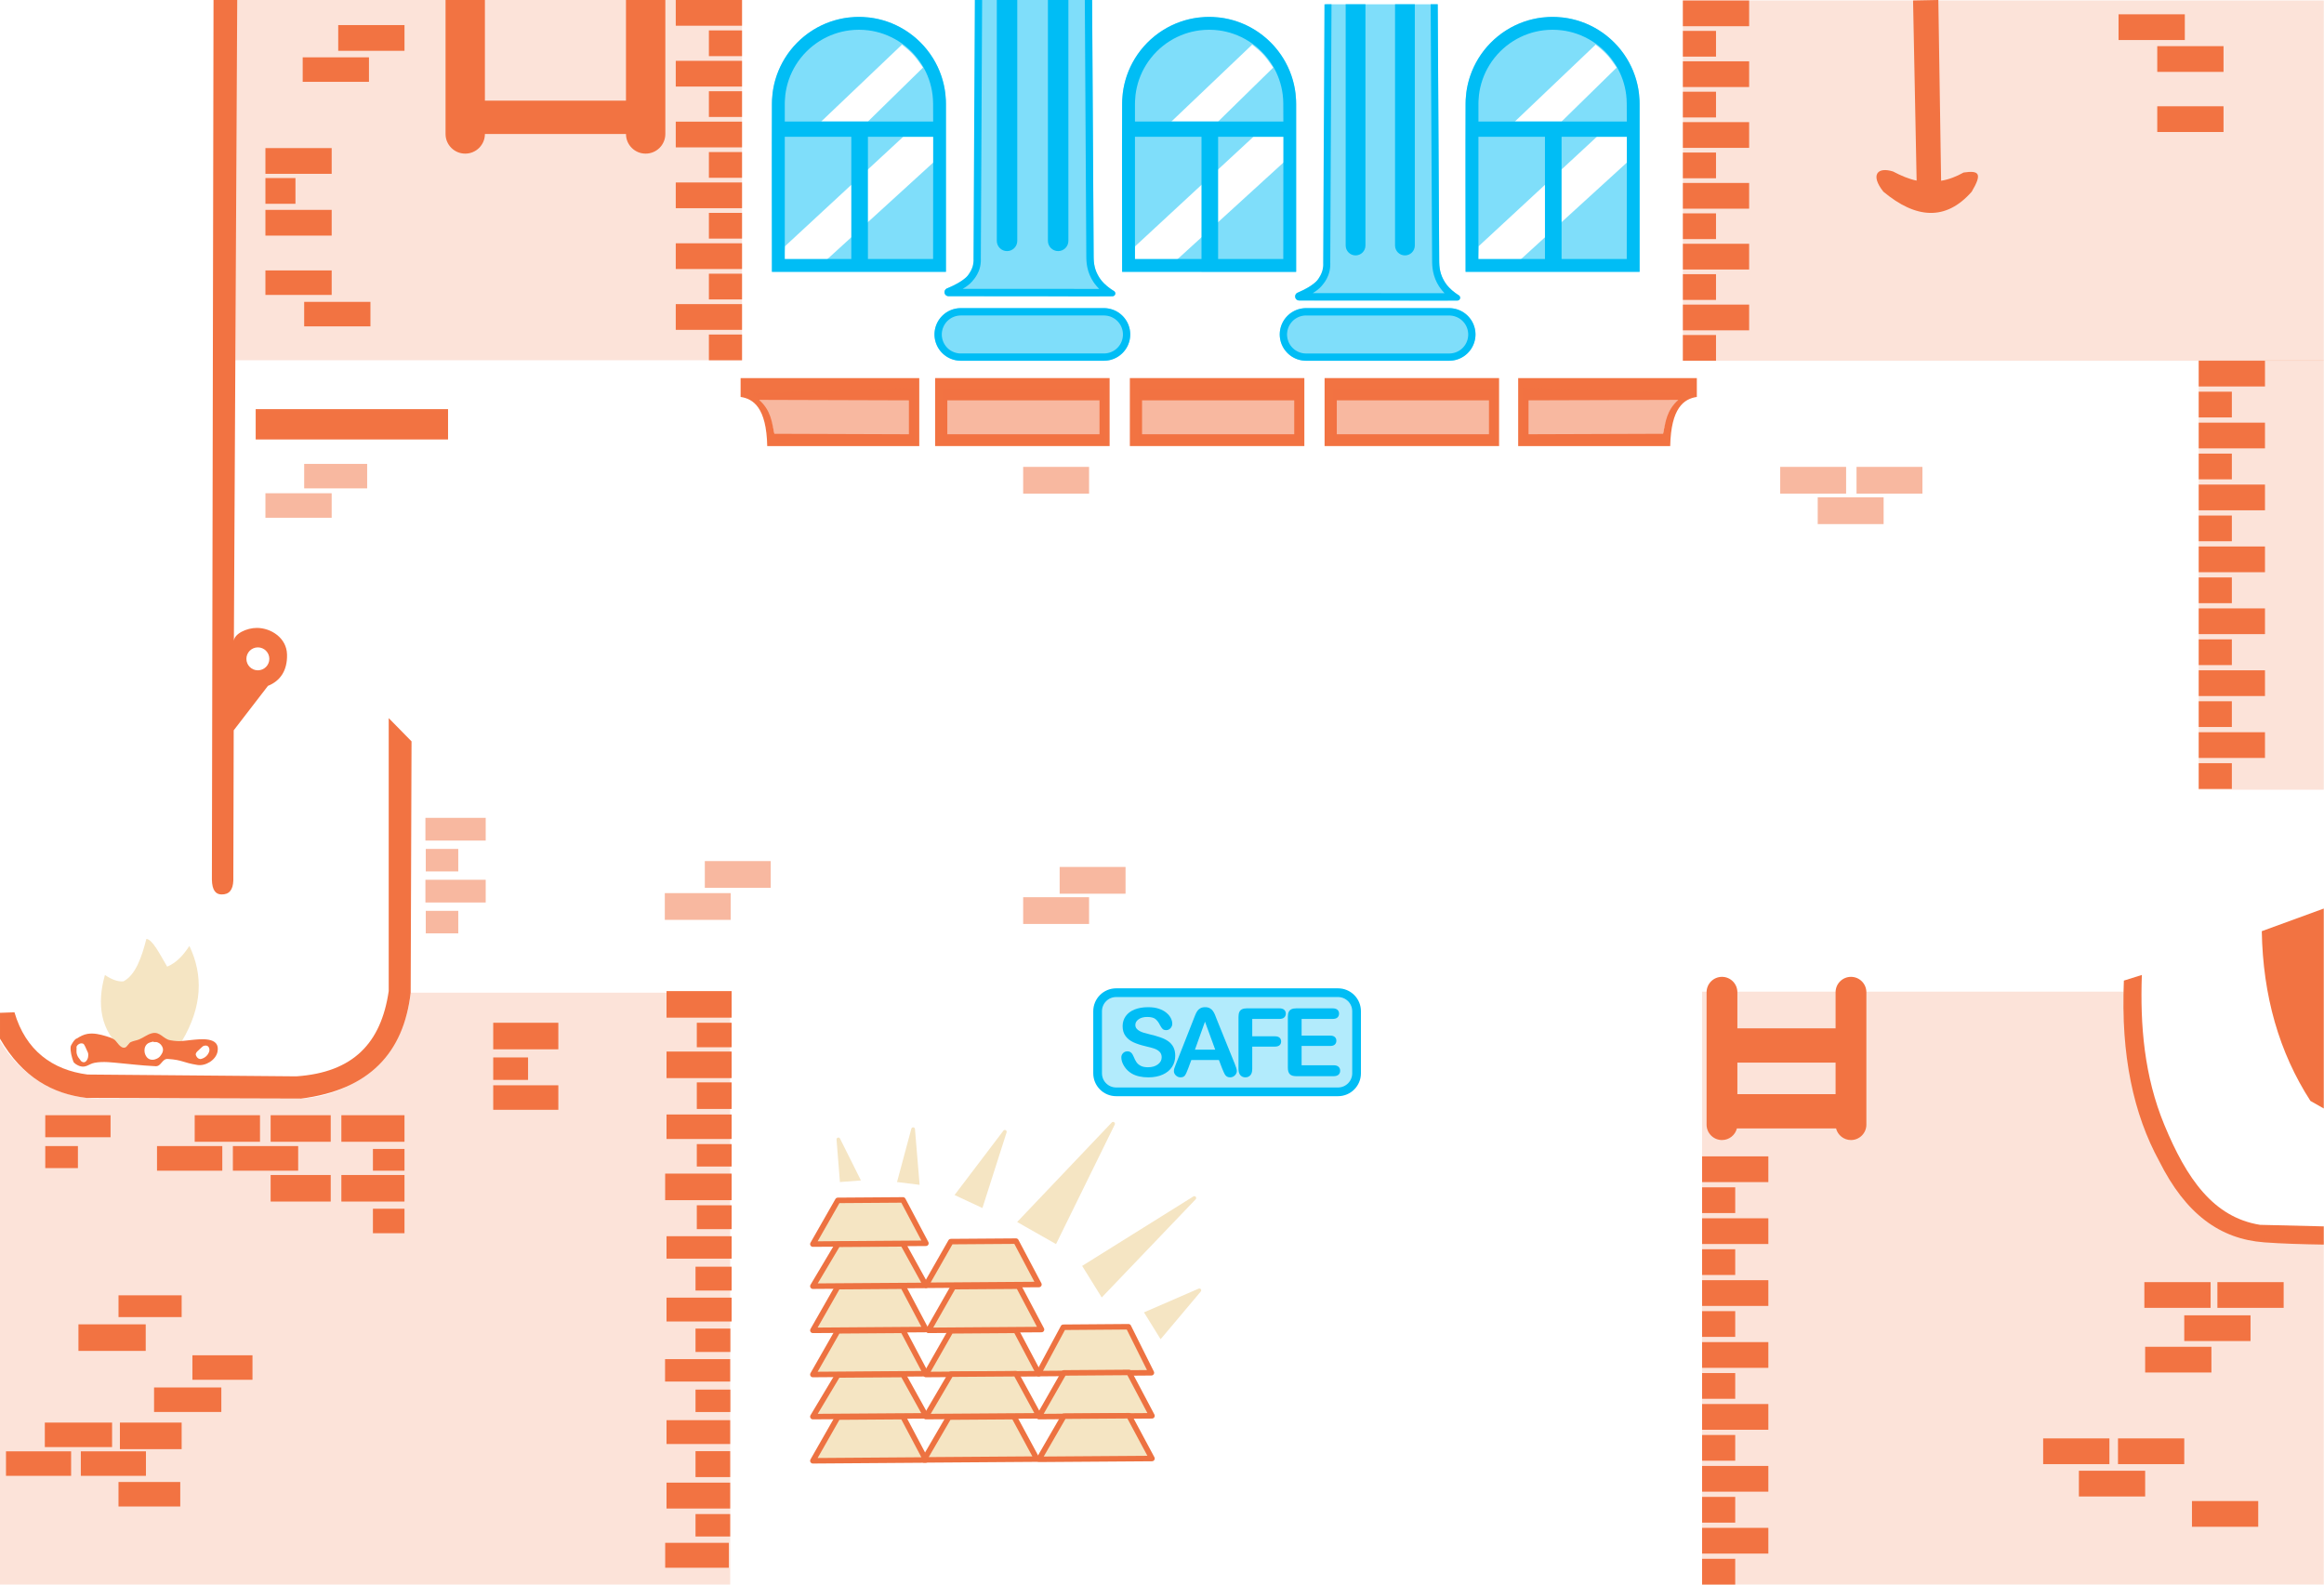 <?xml version="1.0" encoding="UTF-8" standalone="no"?><!DOCTYPE svg PUBLIC "-//W3C//DTD SVG 1.1//EN" "http://www.w3.org/Graphics/SVG/1.1/DTD/svg11.dtd"><svg width="100%" height="100%" viewBox="0 0 2533 1727" version="1.1" xmlns="http://www.w3.org/2000/svg" xmlns:xlink="http://www.w3.org/1999/xlink" xml:space="preserve" style="fill-rule:evenodd;clip-rule:evenodd;stroke-linecap:round;stroke-linejoin:round;stroke-miterlimit:1.5;"><g><g><path d="M1108.77,0l-22.325,0l0,262.522c0,6.161 5.001,11.163 11.162,11.163c6.161,0 11.163,-5.002 11.163,-11.163l0,-262.522Z" style="fill:#00bdf5;"/><path d="M1164.48,0l-22.325,0l0,262.522c0,6.161 5.002,11.163 11.163,11.163c6.16,0 11.162,-5.002 11.162,-11.163l0,-262.522Z" style="fill:#00bdf5;"/><path d="M1190.29,0l-126.139,0l-1.048,280.412c0.866,17.215 -14.656,27.291 -30.988,33.92c-1.956,0.788 -3.079,2.852 -2.678,4.922c0.401,2.071 2.214,3.567 4.323,3.567c47.436,0.022 144.16,0.06 178.766,0.074c1.373,0 2.579,-0.912 2.953,-2.234c0.374,-1.321 -0.176,-2.73 -1.346,-3.449c-11.314,-6.826 -22.103,-17.502 -22.138,-36.295c-0.001,-0.357 -0.023,-0.714 -0.028,-1.074l-1.677,-279.843Z" style="fill:#00bdf5;fill-opacity:0.502;"/><path d="M1192.01,279.843c0.005,0.314 0.019,0.627 0.026,0.94c0.003,0.337 0.005,0.673 0.01,1.009c0.024,1.061 0.078,2.12 0.172,3.177c0.183,2.042 0.509,4.071 0.994,6.063c0.479,1.963 1.112,3.889 1.902,5.75c0.791,1.863 2.235,4.421 3.322,6.128c1.546,2.43 2.876,3.913 4.903,5.957c2.189,2.209 4.606,4.184 7.156,5.961c0.774,0.54 1.561,1.061 2.358,1.566c0.263,0.167 0.527,0.332 0.793,0.495c0.194,0.119 0.391,0.235 0.584,0.357c0.053,0.035 0.106,0.071 0.158,0.108c0.332,0.25 0.615,0.557 0.826,0.917c0.186,0.317 0.315,0.666 0.378,1.028c0.05,0.285 0.059,0.577 0.027,0.864c-0.035,0.316 -0.119,0.627 -0.249,0.917c-0.303,0.677 -0.853,1.23 -1.527,1.538c-0.382,0.175 -0.792,0.264 -1.211,0.277c-28.21,0.292 -56.423,-0.022 -84.635,-0.034c-31.399,-0.013 -62.797,-0.025 -94.195,-0.04c-0.033,0 -0.066,0 -0.099,-0.001c-0.162,-0.005 -0.324,-0.016 -0.485,-0.037c-0.409,-0.055 -0.809,-0.167 -1.187,-0.333c-0.829,-0.365 -1.537,-0.988 -2.003,-1.765c-0.231,-0.384 -0.402,-0.803 -0.507,-1.238c-0.098,-0.41 -0.138,-0.833 -0.117,-1.253c0.026,-0.501 0.138,-0.998 0.33,-1.461c0.203,-0.489 0.493,-0.941 0.855,-1.327c0.281,-0.301 0.604,-0.561 0.958,-0.772c0.167,-0.1 0.341,-0.186 0.52,-0.265c0.412,-0.171 0.825,-0.338 1.238,-0.509c2.031,-0.852 4.043,-1.749 6.021,-2.72c1.466,-0.72 2.913,-1.478 4.334,-2.284c1.163,-0.659 2.308,-1.349 3.43,-2.076c0.771,-0.501 1.532,-1.018 2.278,-1.555c0.525,-0.378 1.044,-0.765 1.554,-1.163c3.353,-2.611 4.294,-4.128 6.511,-7.774c0.341,-0.561 0.662,-1.134 0.96,-1.718c0.406,-0.797 0.771,-1.616 1.09,-2.452c0.474,-1.245 0.846,-2.529 1.108,-3.835c0.273,-1.36 0.428,-2.743 0.471,-4.129c0.022,-0.727 0.012,-1.454 -0.022,-2.18l1.447,-281.974l127.845,0c0.559,93.281 1.119,186.562 1.678,279.843Zm-122.97,1.959c0.009,0.183 0.014,0.365 0.02,0.547c0.007,0.259 0.007,0.259 0.011,0.517c0.008,0.85 -0.008,1.7 -0.06,2.548c-0.106,1.738 -0.348,3.467 -0.73,5.165c-0.388,1.724 -0.919,3.415 -1.584,5.052c-0.502,1.236 -1.081,2.44 -1.728,3.607c-0.524,0.946 -1.093,1.866 -1.701,2.76c-0.431,0.632 -0.881,1.251 -1.349,1.856c-3.367,4.349 -5.52,6.38 -10.101,9.393c-0.828,0.545 -1.669,1.07 -2.519,1.581c26.234,0.011 52.467,0.022 78.701,0.033l70.048,0.029c-0.131,-0.13 -0.261,-0.26 -0.391,-0.391c-0.82,-0.833 -1.617,-1.686 -2.381,-2.571c-1.267,-1.468 -2.448,-3.012 -3.526,-4.625c-1.641,-2.454 -3.041,-5.067 -4.168,-7.795c-1.088,-2.634 -1.919,-5.372 -2.498,-8.162c-0.472,-2.271 -0.776,-4.576 -0.929,-6.891c-0.05,-0.749 -0.083,-1.499 -0.101,-2.25c-0.007,-0.254 -0.011,-0.508 -0.014,-0.762c-0.002,-0.227 -0.001,-0.454 -0.007,-0.68c-0.007,-0.201 -0.013,-0.402 -0.019,-0.604l-0.004,-0.219l-1.63,-279.94l-111.923,0c-0.339,90.747 -1.078,191.056 -1.417,281.802Z" style="fill:#00bdf5;fill-rule:nonzero;"/></g><g><path d="M1488.25,4.674l-21.56,0l0,262.905c0,5.95 4.83,10.78 10.78,10.78c5.949,0 10.78,-4.83 10.78,-10.78l0,-262.905Z" style="fill:#00bdf5;"/><path d="M1542.06,4.674l-21.559,0l0,262.905c0,5.95 4.83,10.78 10.78,10.78c5.949,0 10.779,-4.83 10.779,-10.78l0,-262.905Z" style="fill:#00bdf5;"/><path d="M1566.99,4.674l-121.812,0l-1.012,280.412c0.838,17.231 -14.182,27.311 -29.97,33.939c-1.938,0.807 -3.037,2.87 -2.626,4.929c0.411,2.058 2.218,3.541 4.317,3.542c45.804,0.021 139.069,0.06 172.521,0.073c1.365,0 2.565,-0.901 2.946,-2.212c0.381,-1.31 -0.149,-2.715 -1.301,-3.447c-10.94,-6.825 -21.383,-17.504 -21.417,-36.319c-0.001,-0.357 -0.022,-0.714 -0.027,-1.073l-1.619,-279.844Z" style="fill:#00bdf5;fill-opacity:0.502;"/><path d="M1568.64,284.518c0.006,0.313 0.02,0.626 0.026,0.939c0.003,0.337 0.004,0.673 0.01,1.009c0.023,1.061 0.075,2.12 0.166,3.177c0.176,2.042 0.491,4.071 0.96,6.063c0.462,1.963 1.074,3.889 1.836,5.75c0.764,1.863 2.159,4.421 3.208,6.129c1.494,2.429 2.778,3.912 4.735,5.957c2.114,2.208 4.448,4.183 6.911,5.96c0.747,0.54 1.507,1.061 2.276,1.566c0.255,0.167 0.51,0.332 0.766,0.495c0.188,0.12 0.378,0.236 0.564,0.357c0.052,0.035 0.103,0.071 0.153,0.109c0.321,0.25 0.594,0.557 0.798,0.916c0.179,0.317 0.304,0.667 0.365,1.028c0.048,0.285 0.057,0.577 0.026,0.864c-0.034,0.316 -0.116,0.627 -0.241,0.917c-0.292,0.677 -0.823,1.23 -1.475,1.539c-0.368,0.174 -0.764,0.263 -1.168,0.276c-27.243,0.292 -54.488,-0.022 -81.732,-0.034c-30.321,-0.012 -60.642,-0.025 -90.963,-0.039c-0.032,0 -0.064,-0.001 -0.095,-0.002c-0.157,-0.005 -0.314,-0.016 -0.47,-0.037c-0.394,-0.055 -0.781,-0.167 -1.145,-0.333c-0.801,-0.365 -1.484,-0.988 -1.935,-1.765c-0.223,-0.384 -0.388,-0.803 -0.489,-1.238c-0.095,-0.409 -0.133,-0.833 -0.113,-1.253c0.025,-0.501 0.133,-0.998 0.318,-1.461c0.196,-0.489 0.477,-0.941 0.826,-1.327c0.272,-0.301 0.584,-0.561 0.925,-0.772c0.162,-0.099 0.33,-0.186 0.502,-0.264c0.398,-0.172 0.797,-0.339 1.195,-0.51c1.962,-0.851 3.906,-1.749 5.815,-2.72c1.416,-0.72 2.813,-1.478 4.185,-2.283c1.124,-0.66 2.23,-1.35 3.313,-2.077c0.745,-0.5 1.479,-1.018 2.2,-1.554c0.507,-0.378 1.008,-0.766 1.501,-1.163c3.238,-2.612 4.146,-4.129 6.287,-7.775c0.329,-0.561 0.639,-1.134 0.927,-1.718c0.393,-0.797 0.745,-1.616 1.053,-2.452c0.458,-1.245 0.816,-2.529 1.07,-3.835c0.263,-1.36 0.413,-2.743 0.454,-4.129c0.022,-0.727 0.012,-1.454 -0.021,-2.18l1.398,-281.974l123.459,0c0.54,93.281 1.079,186.562 1.619,279.844Zm-118.75,1.959c0.008,0.182 0.014,0.364 0.019,0.546c0.007,0.259 0.007,0.259 0.011,0.518c0.008,0.85 -0.008,1.699 -0.058,2.548c-0.102,1.737 -0.336,3.466 -0.705,5.164c-0.375,1.724 -0.887,3.415 -1.53,5.052c-0.485,1.236 -1.044,2.441 -1.668,3.607c-0.506,0.946 -1.056,1.867 -1.643,2.76c-0.416,0.632 -0.851,1.251 -1.303,1.856c-3.252,4.35 -5.331,6.38 -9.754,9.393c-0.8,0.545 -1.612,1.07 -2.433,1.581c25.334,0.012 50.667,0.022 76.001,0.033l67.645,0.029c-0.127,-0.13 -0.252,-0.26 -0.378,-0.39c-0.792,-0.833 -1.561,-1.687 -2.299,-2.572c-1.224,-1.468 -2.365,-3.012 -3.406,-4.625c-1.584,-2.454 -2.936,-5.067 -4.024,-7.795c-1.051,-2.634 -1.854,-5.372 -2.413,-8.162c-0.455,-2.271 -0.749,-4.576 -0.897,-6.891c-0.048,-0.749 -0.08,-1.499 -0.098,-2.25c-0.006,-0.254 -0.01,-0.508 -0.013,-0.762c-0.002,-0.227 0,-0.453 -0.006,-0.68c-0.007,-0.201 -0.014,-0.402 -0.019,-0.603l-0.004,-0.22l-1.574,-279.94l-108.083,0c-0.327,90.747 -1.04,191.056 -1.368,281.803Z" style="fill:#00bdf5;fill-rule:nonzero;"/></g><g><path d="M1031,296.288l-189.646,0l0,-183.045c0,-52.334 42.489,-94.823 94.823,-94.823c52.335,0 94.823,42.489 94.823,94.823l0,183.045Zm-46.548,-147.241l-129.005,119.449l-0.658,14.402l45.975,0.441l117.058,-106.78l-0.224,-27.512l-33.146,0Zm-38.479,-16.592l60.063,-58.825c-8.134,-11.115 -9.244,-14.14 -22.949,-24.993l-88.043,83.818l50.929,0Z" style="fill:#00bdf5;fill-opacity:0.502;"/><path d="M927.861,296.288l-86.503,0c0,-61.219 -0.289,-122.439 0.002,-183.658c0.011,-1.32 0.044,-2.641 0.107,-3.96c0.119,-2.506 0.337,-5.008 0.654,-7.497c0.817,-6.422 2.296,-12.759 4.411,-18.879c2.257,-6.53 5.236,-12.809 8.861,-18.692c3.737,-6.065 8.158,-11.707 13.151,-16.789c5.19,-5.285 10.997,-9.962 17.268,-13.905c6.01,-3.778 12.444,-6.879 19.146,-9.219c6.204,-2.165 12.635,-3.677 19.153,-4.506c2.489,-0.317 4.991,-0.535 7.497,-0.654c1.319,-0.063 2.64,-0.096 3.961,-0.107c0.306,-0.001 0.612,-0.002 0.919,-0.001c1.322,0.006 2.643,0.035 3.964,0.094c2.508,0.111 5.011,0.321 7.503,0.63c6.428,0.798 12.772,2.258 18.9,4.355c6.72,2.299 13.176,5.361 19.211,9.105c6.215,3.855 11.981,8.43 17.152,13.601c5.172,5.172 9.746,10.938 13.602,17.153c3.743,6.035 6.806,12.49 9.105,19.21c2.129,6.223 3.601,12.668 4.391,19.198c0.301,2.494 0.503,5 0.607,7.509c0.054,1.322 0.079,2.645 0.081,3.967l0,183.045l-85.027,0l-18.116,0Zm0,-14l0,-133.241l-72.503,0l0,133.241l72.503,0Zm89.249,-133.241l-71.133,0l0,133.241l71.027,0c0,-44.414 0.166,-88.828 0.106,-133.241Zm-0.034,-16.592c-0.018,-6.579 -0.042,-13.157 -0.073,-19.735c-0.026,-3.185 -0.225,-6.366 -0.617,-9.527c-0.699,-5.636 -1.997,-11.197 -3.869,-16.559c-1.858,-5.326 -4.282,-10.452 -7.212,-15.272c-3.367,-5.539 -7.401,-10.672 -11.985,-15.255c-4.125,-4.124 -8.692,-7.806 -13.602,-10.954c-5.296,-3.396 -10.987,-6.172 -16.927,-8.246c-5.283,-1.844 -10.757,-3.13 -16.307,-3.836c-3.33,-0.424 -6.684,-0.634 -10.04,-0.65c-0.175,-0.001 -0.35,-0.001 -0.525,0c-3.356,0.016 -6.71,0.226 -10.04,0.65c-5.55,0.706 -11.025,1.993 -16.308,3.836c-5.709,1.993 -11.189,4.635 -16.308,7.853c-5.213,3.277 -10.05,7.151 -14.39,11.518c-4.342,4.367 -8.187,9.227 -11.433,14.461c-3.145,5.07 -5.727,10.489 -7.676,16.128c-1.856,5.371 -3.136,10.938 -3.818,16.579c-0.267,2.214 -0.443,4.439 -0.528,6.667c-0.04,1.047 -0.058,2.094 -0.06,3.141l0,19.201l161.718,0Z" style="fill:#00bdf5;"/></g><g><path d="M1412.7,296.288l-189.646,0l0,-183.044c0,-52.335 42.489,-94.823 94.823,-94.823c52.334,0 94.823,42.488 94.823,94.823l0,183.044Zm-46.548,-147.24l-129.005,119.449l-0.658,14.402l45.974,0.441l117.058,-106.78l-0.224,-27.512l-33.145,0Zm-38.48,-16.593l60.063,-58.824c-8.134,-11.116 -9.244,-14.141 -22.949,-24.994l-88.042,83.818l50.928,0Z" style="fill:#00bdf5;fill-opacity:0.502;"/><path d="M1309.55,296.288l-86.503,0c0,-61.219 -0.29,-122.439 0.002,-183.657c0.01,-1.321 0.044,-2.641 0.106,-3.961c0.12,-2.506 0.337,-5.007 0.654,-7.496c0.818,-6.423 2.297,-12.76 4.412,-18.879c2.257,-6.531 5.236,-12.81 8.86,-18.693c3.738,-6.065 8.159,-11.707 13.151,-16.789c5.191,-5.284 10.997,-9.962 17.268,-13.905c6.01,-3.778 12.444,-6.879 19.147,-9.218c6.204,-2.166 12.634,-3.677 19.153,-4.507c2.489,-0.317 4.99,-0.535 7.496,-0.654c1.32,-0.063 2.64,-0.096 3.961,-0.107c0.306,-0.001 0.613,-0.001 0.919,-0.001c1.322,0.006 2.644,0.036 3.964,0.094c2.508,0.112 5.012,0.322 7.503,0.631c6.428,0.797 12.772,2.257 18.901,4.354c6.72,2.299 13.175,5.362 19.21,9.105c6.215,3.856 11.981,8.43 17.153,13.602c5.171,5.171 9.746,10.937 13.601,17.152c3.744,6.035 6.807,12.491 9.106,19.211c2.129,6.222 3.601,12.668 4.39,19.197c0.302,2.494 0.504,5 0.607,7.51c0.055,1.321 0.08,2.644 0.082,3.967l0,183.044l-85.028,0l-18.115,0Zm0,-14l0,-133.24l-72.503,0l0,133.24l72.503,0Zm89.249,-133.24l-71.134,0l0,133.24l71.028,0c0,-44.413 0.166,-88.827 0.106,-133.24Zm-0.034,-16.593c-0.018,-6.578 -0.042,-13.157 -0.074,-19.735c-0.025,-3.185 -0.225,-6.366 -0.617,-9.527c-0.699,-5.636 -1.996,-11.197 -3.868,-16.559c-1.859,-5.325 -4.282,-10.452 -7.212,-15.272c-3.367,-5.539 -7.402,-10.672 -11.986,-15.255c-4.125,-4.124 -8.692,-7.805 -13.602,-10.954c-5.296,-3.396 -10.987,-6.172 -16.927,-8.245c-5.282,-1.844 -10.757,-3.131 -16.307,-3.837c-3.33,-0.424 -6.683,-0.634 -10.04,-0.65c-0.175,0 -0.35,0 -0.524,0c-3.357,0.016 -6.71,0.226 -10.04,0.65c-5.551,0.706 -11.025,1.993 -16.308,3.837c-5.709,1.992 -11.189,4.635 -16.309,7.853c-5.213,3.277 -10.049,7.15 -14.39,11.517c-4.341,4.368 -8.186,9.228 -11.433,14.461c-3.145,5.07 -5.726,10.489 -7.675,16.128c-1.856,5.371 -3.137,10.938 -3.819,16.579c-0.267,2.214 -0.443,4.439 -0.528,6.667c-0.04,1.047 -0.058,2.094 -0.059,3.142l0,19.2l161.718,0Z" style="fill:#00bdf5;"/></g><g><path d="M1787.04,296.288l-189.646,0l0,-183.045c0,-52.334 42.489,-94.823 94.823,-94.823c52.335,0 94.823,42.489 94.823,94.823l0,183.045Zm-46.548,-147.241l-129.005,119.449l-0.658,14.402l45.974,0.441l117.058,-106.78l-0.223,-27.512l-33.146,0Zm-38.479,-16.592l60.063,-58.825c-8.134,-11.115 -9.244,-14.14 -22.949,-24.993l-88.043,83.818l50.929,0Z" style="fill:#00bdf5;fill-opacity:0.502;"/><path d="M1683.9,296.288l-86.503,0c0,-61.219 -0.289,-122.439 0.002,-183.658c0.011,-1.32 0.044,-2.641 0.107,-3.96c0.119,-2.506 0.337,-5.008 0.654,-7.497c0.817,-6.422 2.296,-12.759 4.411,-18.879c2.257,-6.53 5.236,-12.809 8.861,-18.692c3.737,-6.065 8.158,-11.707 13.151,-16.789c5.19,-5.285 10.997,-9.962 17.268,-13.905c6.01,-3.778 12.444,-6.879 19.146,-9.219c6.204,-2.165 12.635,-3.677 19.153,-4.506c2.489,-0.317 4.991,-0.535 7.497,-0.654c1.319,-0.063 2.64,-0.096 3.96,-0.107c0.307,-0.001 0.613,-0.002 0.92,-0.001c1.322,0.006 2.643,0.035 3.964,0.094c2.508,0.111 5.011,0.321 7.503,0.63c6.428,0.798 12.772,2.258 18.9,4.355c6.72,2.299 13.176,5.361 19.211,9.105c6.215,3.855 11.981,8.43 17.152,13.601c5.171,5.172 9.746,10.938 13.601,17.153c3.744,6.035 6.807,12.49 9.106,19.21c2.129,6.223 3.601,12.668 4.391,19.198c0.301,2.494 0.503,5 0.607,7.509c0.054,1.322 0.079,2.645 0.081,3.967l0,183.045l-85.027,0l-18.116,0Zm0,-14l0,-133.241l-72.503,0l0,133.241l72.503,0Zm89.249,-133.241l-71.133,0l0,133.241l71.027,0c0,-44.414 0.166,-88.828 0.106,-133.241Zm-0.034,-16.592c-0.018,-6.579 -0.042,-13.157 -0.073,-19.735c-0.026,-3.185 -0.225,-6.366 -0.617,-9.527c-0.699,-5.636 -1.997,-11.197 -3.869,-16.559c-1.858,-5.326 -4.282,-10.452 -7.212,-15.272c-3.367,-5.539 -7.401,-10.672 -11.985,-15.255c-4.125,-4.124 -8.692,-7.806 -13.602,-10.954c-5.296,-3.396 -10.987,-6.172 -16.927,-8.246c-5.283,-1.844 -10.757,-3.13 -16.307,-3.836c-3.331,-0.424 -6.684,-0.634 -10.041,-0.65c-0.174,-0.001 -0.349,-0.001 -0.524,0c-3.357,0.016 -6.71,0.226 -10.04,0.65c-5.55,0.706 -11.025,1.993 -16.308,3.836c-5.709,1.993 -11.189,4.635 -16.308,7.853c-5.213,3.277 -10.05,7.151 -14.39,11.518c-4.342,4.367 -8.187,9.227 -11.433,14.461c-3.145,5.07 -5.727,10.489 -7.676,16.128c-1.856,5.371 -3.137,10.938 -3.818,16.579c-0.268,2.214 -0.444,4.439 -0.528,6.667c-0.04,1.047 -0.058,2.094 -0.06,3.141l0,19.201l161.718,0Z" style="fill:#00bdf5;"/></g><path d="M1231.88,364.508c0,-15.821 -12.845,-28.665 -28.666,-28.665l-156.023,0c-15.821,0 -28.666,12.844 -28.666,28.665c0,15.822 12.845,28.666 28.666,28.666l156.023,0c15.821,0 28.666,-12.844 28.666,-28.666Z" style="fill:#00bdf5;fill-opacity:0.502;"/><path d="M1203.4,335.843l0.185,0.002l0.185,0.003l0.185,0.004l0.184,0.005l0.184,0.007l0.183,0.007l0.183,0.009l0.183,0.01l0.183,0.011l0.182,0.012l0.182,0.013l0.182,0.015l0.181,0.015l0.182,0.017l0.18,0.018l0.181,0.019l0.18,0.02l0.18,0.021l0.179,0.022l0.179,0.024l0.179,0.024l0.178,0.026l0.178,0.026l0.178,0.028l0.177,0.029l0.177,0.03l0.177,0.031l0.176,0.032l0.176,0.033l0.175,0.034l0.175,0.036l0.175,0.036l0.174,0.037l0.174,0.039l0.174,0.039l0.173,0.041l0.172,0.042l0.173,0.042l0.172,0.044l0.171,0.045l0.171,0.045l0.171,0.047l0.17,0.048l0.17,0.049l0.169,0.05l0.169,0.051l0.168,0.051l0.169,0.053l0.167,0.054l0.167,0.055l0.167,0.056l0.166,0.057l0.166,0.058l0.165,0.059l0.165,0.059l0.164,0.061l0.164,0.062l0.164,0.063l0.163,0.064l0.162,0.064l0.162,0.066l0.162,0.066l0.161,0.068l0.16,0.069l0.16,0.069l0.16,0.07l0.159,0.072l0.158,0.072l0.158,0.073l0.157,0.074l0.157,0.075l0.157,0.076l0.155,0.077l0.156,0.078l0.155,0.079l0.154,0.079l0.153,0.081l0.154,0.081l0.152,0.083l0.152,0.083l0.152,0.084l0.151,0.085l0.15,0.086l0.15,0.087l0.149,0.087l0.149,0.089l0.148,0.089l0.147,0.091l0.147,0.091l0.146,0.092l0.146,0.092l0.145,0.094l0.145,0.095l0.143,0.095l0.144,0.096l0.142,0.097l0.142,0.098l0.142,0.099l0.141,0.099l0.14,0.101l0.139,0.101l0.139,0.102l0.139,0.103l0.137,0.103l0.137,0.105l0.137,0.105l0.135,0.106l0.136,0.107l0.134,0.108l0.134,0.108l0.133,0.109l0.132,0.11l0.132,0.111l0.131,0.111l0.13,0.113l0.13,0.113l0.129,0.113l0.128,0.115l0.128,0.115l0.127,0.116l0.126,0.117l0.126,0.118l0.125,0.118l0.124,0.119l0.123,0.12l0.123,0.121l0.122,0.121l0.121,0.122l0.121,0.122l0.119,0.124l0.119,0.124l0.119,0.125l0.117,0.125l0.117,0.127l0.116,0.127l0.116,0.127l0.114,0.129l0.114,0.129l0.113,0.129l0.112,0.131l0.112,0.131l0.111,0.131l0.11,0.133l0.109,0.133l0.108,0.134l0.108,0.134l0.107,0.135l0.106,0.136l0.105,0.136l0.104,0.137l0.104,0.138l0.103,0.138l0.102,0.139l0.101,0.14l0.1,0.14l0.1,0.141l0.098,0.141l0.098,0.142l0.097,0.143l0.097,0.143l0.095,0.144l0.094,0.145l0.094,0.145l0.093,0.145l0.092,0.147l0.091,0.147l0.09,0.147l0.09,0.148l0.088,0.149l0.088,0.149l0.087,0.15l0.086,0.15l0.085,0.151l0.084,0.151l0.083,0.152l0.082,0.153l0.082,0.153l0.08,0.154l0.08,0.154l0.079,0.155l0.077,0.155l0.077,0.156l0.076,0.156l0.075,0.157l0.074,0.158l0.074,0.158l0.072,0.158l0.071,0.159l0.071,0.16l0.069,0.16l0.069,0.16l0.067,0.161l0.067,0.161l0.065,0.162l0.065,0.163l0.064,0.163l0.063,0.163l0.061,0.164l0.061,0.165l0.06,0.164l0.059,0.166l0.058,0.165l0.057,0.167l0.055,0.166l0.055,0.168l0.054,0.167l0.053,0.168l0.052,0.169l0.051,0.169l0.05,0.169l0.049,0.17l0.047,0.17l0.047,0.171l0.046,0.171l0.045,0.171l0.043,0.172l0.043,0.172l0.042,0.173l0.04,0.173l0.04,0.174l0.038,0.173l0.038,0.175l0.036,0.174l0.035,0.175l0.034,0.176l0.034,0.176l0.032,0.176l0.031,0.177l0.03,0.176l0.028,0.178l0.028,0.177l0.027,0.178l0.025,0.179l0.025,0.179l0.023,0.179l0.023,0.179l0.021,0.18l0.02,0.18l0.019,0.18l0.017,0.181l0.017,0.181l0.016,0.182l0.014,0.181l0.013,0.182l0.013,0.183l0.011,0.182l0.009,0.183l0.009,0.184l0.008,0.183l0.006,0.184l0.005,0.184l0.005,0.185l0.002,0.184l0.002,0.185l0.001,0.185l-0.001,0.186l-0.002,0.185l-0.002,0.184l-0.005,0.185l-0.005,0.184l-0.006,0.184l-0.008,0.183l-0.009,0.184l-0.009,0.183l-0.011,0.182l-0.013,0.183l-0.013,0.182l-0.014,0.181l-0.016,0.182l-0.017,0.181l-0.017,0.181l-0.019,0.18l-0.02,0.18l-0.021,0.18l-0.023,0.179l-0.023,0.179l-0.025,0.179l-0.025,0.179l-0.027,0.178l-0.028,0.177l-0.028,0.178l-0.03,0.176l-0.031,0.177l-0.032,0.176l-0.034,0.176l-0.034,0.176l-0.035,0.175l-0.036,0.174l-0.038,0.175l-0.038,0.173l-0.04,0.174l-0.04,0.173l-0.042,0.173l-0.043,0.172l-0.043,0.172l-0.045,0.171l-0.046,0.171l-0.047,0.171l-0.047,0.17l-0.049,0.17l-0.05,0.169l-0.051,0.169l-0.052,0.169l-0.053,0.168l-0.054,0.167l-0.055,0.168l-0.055,0.166l-0.057,0.167l-0.058,0.165l-0.059,0.166l-0.06,0.164l-0.061,0.165l-0.061,0.164l-0.063,0.163l-0.064,0.163l-0.065,0.163l-0.065,0.162l-0.067,0.161l-0.067,0.161l-0.069,0.16l-0.069,0.16l-0.071,0.16l-0.071,0.159l-0.072,0.158l-0.074,0.158l-0.074,0.158l-0.075,0.157l-0.076,0.156l-0.077,0.156l-0.077,0.155l-0.079,0.155l-0.08,0.154l-0.08,0.154l-0.082,0.153l-0.082,0.153l-0.083,0.152l-0.084,0.151l-0.085,0.151l-0.086,0.15l-0.087,0.15l-0.088,0.149l-0.088,0.149l-0.09,0.148l-0.09,0.147l-0.091,0.147l-0.092,0.147l-0.093,0.145l-0.094,0.145l-0.094,0.145l-0.095,0.144l-0.097,0.143l-0.097,0.143l-0.098,0.142l-0.098,0.141l-0.1,0.141l-0.1,0.14l-0.101,0.14l-0.102,0.139l-0.103,0.138l-0.104,0.138l-0.104,0.137l-0.105,0.136l-0.106,0.136l-0.107,0.135l-0.108,0.134l-0.108,0.134l-0.109,0.133l-0.11,0.133l-0.111,0.131l-0.112,0.131l-0.112,0.131l-0.113,0.129l-0.114,0.129l-0.114,0.129l-0.116,0.127l-0.116,0.127l-0.117,0.127l-0.117,0.125l-0.119,0.125l-0.119,0.124l-0.119,0.124l-0.121,0.122l-0.121,0.122l-0.122,0.121l-0.123,0.121l-0.123,0.12l-0.124,0.119l-0.125,0.118l-0.126,0.118l-0.126,0.117l-0.127,0.116l-0.128,0.115l-0.128,0.115l-0.129,0.113l-0.13,0.113l-0.13,0.113l-0.131,0.111l-0.132,0.111l-0.132,0.11l-0.133,0.109l-0.134,0.108l-0.134,0.108l-0.136,0.107l-0.135,0.106l-0.137,0.105l-0.137,0.105l-0.137,0.103l-0.139,0.103l-0.139,0.102l-0.139,0.101l-0.14,0.101l-0.141,0.099l-0.142,0.099l-0.142,0.098l-0.142,0.097l-0.144,0.096l-0.143,0.095l-0.145,0.095l-0.145,0.094l-0.146,0.092l-0.146,0.092l-0.147,0.091l-0.147,0.091l-0.148,0.089l-0.149,0.089l-0.149,0.087l-0.15,0.087l-0.15,0.086l-0.151,0.085l-0.152,0.084l-0.152,0.083l-0.152,0.083l-0.154,0.081l-0.153,0.081l-0.154,0.079l-0.155,0.079l-0.156,0.078l-0.155,0.077l-0.157,0.076l-0.157,0.075l-0.157,0.074l-0.158,0.073l-0.158,0.072l-0.159,0.072l-0.16,0.07l-0.16,0.069l-0.16,0.069l-0.161,0.068l-0.162,0.066l-0.162,0.066l-0.162,0.064l-0.163,0.064l-0.164,0.063l-0.164,0.062l-0.164,0.061l-0.165,0.059l-0.165,0.059l-0.166,0.058l-0.166,0.057l-0.167,0.056l-0.167,0.055l-0.167,0.054l-0.169,0.053l-0.168,0.051l-0.169,0.051l-0.169,0.05l-0.17,0.049l-0.17,0.048l-0.171,0.047l-0.171,0.045l-0.171,0.045l-0.172,0.044l-0.173,0.042l-0.172,0.042l-0.173,0.041l-0.174,0.039l-0.174,0.039l-0.174,0.037l-0.175,0.036l-0.175,0.036l-0.175,0.034l-0.176,0.033l-0.176,0.032l-0.177,0.031l-0.177,0.03l-0.177,0.029l-0.178,0.028l-0.178,0.026l-0.178,0.026l-0.179,0.024l-0.179,0.024l-0.179,0.022l-0.18,0.021l-0.18,0.02l-0.181,0.019l-0.18,0.018l-0.182,0.017l-0.181,0.015l-0.182,0.015l-0.182,0.013l-0.182,0.012l-0.183,0.011l-0.183,0.01l-0.183,0.009l-0.183,0.007l-0.184,0.007l-0.184,0.005l-0.185,0.004l-0.185,0.003l-0.185,0.002l-0.185,0l-156.023,0l-0.186,0l-0.185,-0.002l-0.184,-0.003l-0.185,-0.004l-0.184,-0.005l-0.184,-0.007l-0.183,-0.007l-0.184,-0.009l-0.183,-0.01l-0.182,-0.011l-0.183,-0.012l-0.182,-0.013l-0.181,-0.015l-0.182,-0.015l-0.181,-0.017l-0.181,-0.018l-0.18,-0.019l-0.18,-0.02l-0.18,-0.021l-0.179,-0.022l-0.179,-0.024l-0.179,-0.024l-0.178,-0.026l-0.178,-0.026l-0.178,-0.028l-0.177,-0.029l-0.177,-0.03l-0.177,-0.031l-0.176,-0.032l-0.176,-0.033l-0.175,-0.034l-0.176,-0.036l-0.174,-0.036l-0.174,-0.037l-0.174,-0.039l-0.174,-0.039l-0.173,-0.041l-0.173,-0.042l-0.172,-0.042l-0.172,-0.044l-0.171,-0.045l-0.171,-0.045l-0.171,-0.047l-0.17,-0.048l-0.17,-0.049l-0.169,-0.05l-0.169,-0.051l-0.169,-0.051l-0.168,-0.053l-0.167,-0.054l-0.168,-0.055l-0.166,-0.056l-0.166,-0.057l-0.166,-0.058l-0.166,-0.059l-0.164,-0.059l-0.165,-0.061l-0.164,-0.062l-0.163,-0.063l-0.163,-0.064l-0.162,-0.064l-0.162,-0.066l-0.162,-0.066l-0.161,-0.068l-0.16,-0.069l-0.16,-0.069l-0.16,-0.07l-0.159,-0.072l-0.158,-0.072l-0.158,-0.073l-0.158,-0.074l-0.157,-0.075l-0.156,-0.076l-0.156,-0.077l-0.155,-0.078l-0.155,-0.079l-0.154,-0.079l-0.154,-0.081l-0.153,-0.081l-0.152,-0.083l-0.153,-0.083l-0.151,-0.084l-0.151,-0.085l-0.15,-0.086l-0.15,-0.087l-0.149,-0.087l-0.149,-0.089l-0.148,-0.089l-0.147,-0.091l-0.147,-0.091l-0.147,-0.092l-0.145,-0.092l-0.145,-0.094l-0.145,-0.095l-0.144,-0.095l-0.143,-0.096l-0.143,-0.097l-0.142,-0.098l-0.141,-0.099l-0.141,-0.099l-0.14,-0.101l-0.14,-0.101l-0.139,-0.102l-0.138,-0.103l-0.138,-0.103l-0.137,-0.105l-0.136,-0.105l-0.136,-0.106l-0.135,-0.107l-0.134,-0.108l-0.134,-0.108l-0.133,-0.109l-0.132,-0.11l-0.132,-0.111l-0.131,-0.111l-0.131,-0.113l-0.129,-0.113l-0.129,-0.113l-0.129,-0.115l-0.127,-0.115l-0.127,-0.116l-0.127,-0.117l-0.125,-0.118l-0.125,-0.118l-0.124,-0.119l-0.123,-0.12l-0.123,-0.121l-0.122,-0.121l-0.121,-0.122l-0.121,-0.122l-0.12,-0.124l-0.119,-0.124l-0.118,-0.125l-0.118,-0.125l-0.116,-0.127l-0.117,-0.127l-0.115,-0.127l-0.114,-0.129l-0.114,-0.129l-0.113,-0.129l-0.113,-0.131l-0.111,-0.131l-0.111,-0.131l-0.11,-0.133l-0.109,-0.133l-0.108,-0.134l-0.108,-0.134l-0.107,-0.135l-0.106,-0.136l-0.105,-0.136l-0.105,-0.137l-0.103,-0.138l-0.103,-0.138l-0.102,-0.139l-0.101,-0.14l-0.1,-0.14l-0.1,-0.141l-0.099,-0.141l-0.098,-0.142l-0.097,-0.143l-0.096,-0.143l-0.095,-0.144l-0.095,-0.145l-0.093,-0.145l-0.093,-0.145l-0.092,-0.147l-0.091,-0.147l-0.091,-0.147l-0.089,-0.148l-0.089,-0.149l-0.087,-0.149l-0.087,-0.15l-0.086,-0.15l-0.085,-0.151l-0.084,-0.151l-0.083,-0.152l-0.083,-0.153l-0.081,-0.153l-0.08,-0.154l-0.08,-0.154l-0.079,-0.155l-0.078,-0.155l-0.077,-0.156l-0.076,-0.156l-0.075,-0.157l-0.074,-0.158l-0.073,-0.158l-0.072,-0.158l-0.072,-0.159l-0.07,-0.16l-0.069,-0.16l-0.069,-0.16l-0.067,-0.161l-0.067,-0.161l-0.066,-0.162l-0.064,-0.163l-0.064,-0.163l-0.063,-0.163l-0.062,-0.164l-0.06,-0.165l-0.06,-0.164l-0.059,-0.166l-0.058,-0.165l-0.057,-0.167l-0.056,-0.166l-0.055,-0.168l-0.054,-0.167l-0.052,-0.168l-0.052,-0.169l-0.051,-0.169l-0.05,-0.169l-0.049,-0.17l-0.048,-0.17l-0.046,-0.171l-0.046,-0.171l-0.045,-0.171l-0.044,-0.172l-0.042,-0.172l-0.042,-0.173l-0.041,-0.173l-0.039,-0.174l-0.039,-0.173l-0.037,-0.175l-0.036,-0.174l-0.036,-0.175l-0.034,-0.176l-0.033,-0.176l-0.032,-0.176l-0.031,-0.177l-0.03,-0.176l-0.029,-0.178l-0.028,-0.177l-0.026,-0.178l-0.026,-0.179l-0.024,-0.179l-0.024,-0.179l-0.022,-0.179l-0.021,-0.18l-0.02,-0.18l-0.019,-0.18l-0.018,-0.181l-0.016,-0.181l-0.016,-0.182l-0.014,-0.181l-0.014,-0.182l-0.012,-0.183l-0.011,-0.182l-0.01,-0.183l-0.008,-0.184l-0.008,-0.183l-0.006,-0.184l-0.006,-0.184l-0.004,-0.185l-0.003,-0.184l-0.002,-0.185l0,-0.186l0,-0.185l0.002,-0.185l0.003,-0.184l0.004,-0.185l0.006,-0.184l0.006,-0.184l0.008,-0.183l0.008,-0.184l0.01,-0.183l0.011,-0.182l0.012,-0.183l0.014,-0.182l0.014,-0.181l0.016,-0.182l0.016,-0.181l0.018,-0.181l0.019,-0.18l0.02,-0.18l0.021,-0.18l0.022,-0.179l0.024,-0.179l0.024,-0.179l0.026,-0.179l0.026,-0.178l0.028,-0.177l0.029,-0.178l0.03,-0.176l0.031,-0.177l0.032,-0.176l0.033,-0.176l0.034,-0.176l0.036,-0.175l0.036,-0.174l0.037,-0.175l0.039,-0.173l0.039,-0.174l0.041,-0.173l0.042,-0.173l0.042,-0.172l0.044,-0.172l0.045,-0.171l0.046,-0.171l0.046,-0.171l0.048,-0.17l0.049,-0.17l0.05,-0.169l0.051,-0.169l0.052,-0.169l0.052,-0.168l0.054,-0.167l0.055,-0.168l0.056,-0.166l0.057,-0.167l0.058,-0.165l0.059,-0.166l0.06,-0.164l0.06,-0.165l0.062,-0.164l0.063,-0.163l0.064,-0.163l0.064,-0.163l0.066,-0.162l0.067,-0.161l0.067,-0.161l0.069,-0.16l0.069,-0.16l0.07,-0.16l0.072,-0.159l0.072,-0.158l0.073,-0.158l0.074,-0.158l0.075,-0.157l0.076,-0.156l0.077,-0.156l0.078,-0.155l0.079,-0.155l0.08,-0.154l0.08,-0.154l0.081,-0.153l0.083,-0.153l0.083,-0.152l0.084,-0.151l0.085,-0.151l0.086,-0.15l0.087,-0.15l0.087,-0.149l0.089,-0.149l0.089,-0.148l0.091,-0.147l0.091,-0.147l0.092,-0.147l0.093,-0.145l0.093,-0.145l0.095,-0.145l0.095,-0.144l0.096,-0.143l0.097,-0.143l0.098,-0.142l0.099,-0.141l0.1,-0.141l0.1,-0.14l0.101,-0.14l0.102,-0.139l0.103,-0.138l0.103,-0.138l0.105,-0.137l0.105,-0.136l0.106,-0.136l0.107,-0.135l0.108,-0.134l0.108,-0.134l0.109,-0.133l0.11,-0.133l0.111,-0.131l0.111,-0.131l0.113,-0.131l0.113,-0.129l0.114,-0.129l0.114,-0.129l0.115,-0.127l0.117,-0.127l0.116,-0.127l0.118,-0.125l0.118,-0.125l0.119,-0.124l0.12,-0.124l0.121,-0.122l0.121,-0.122l0.122,-0.121l0.123,-0.121l0.123,-0.12l0.124,-0.119l0.125,-0.118l0.125,-0.118l0.127,-0.117l0.127,-0.116l0.127,-0.115l0.129,-0.115l0.129,-0.113l0.129,-0.113l0.131,-0.113l0.131,-0.111l0.132,-0.111l0.132,-0.11l0.133,-0.109l0.134,-0.108l0.134,-0.108l0.135,-0.107l0.136,-0.106l0.136,-0.105l0.137,-0.105l0.138,-0.103l0.138,-0.103l0.139,-0.102l0.14,-0.101l0.14,-0.101l0.141,-0.099l0.141,-0.099l0.142,-0.098l0.143,-0.097l0.143,-0.096l0.144,-0.095l0.145,-0.095l0.145,-0.094l0.145,-0.092l0.147,-0.092l0.147,-0.091l0.147,-0.091l0.148,-0.089l0.149,-0.089l0.149,-0.087l0.15,-0.087l0.15,-0.086l0.151,-0.085l0.151,-0.084l0.153,-0.083l0.152,-0.083l0.153,-0.081l0.154,-0.081l0.154,-0.079l0.155,-0.079l0.155,-0.078l0.156,-0.077l0.156,-0.076l0.157,-0.075l0.158,-0.074l0.158,-0.073l0.158,-0.072l0.159,-0.072l0.16,-0.07l0.16,-0.069l0.16,-0.069l0.161,-0.068l0.162,-0.066l0.162,-0.066l0.162,-0.064l0.163,-0.064l0.163,-0.063l0.164,-0.062l0.165,-0.061l0.164,-0.059l0.166,-0.059l0.166,-0.058l0.166,-0.057l0.166,-0.056l0.168,-0.055l0.167,-0.054l0.168,-0.053l0.169,-0.051l0.169,-0.051l0.169,-0.05l0.17,-0.049l0.17,-0.048l0.171,-0.047l0.171,-0.045l0.171,-0.045l0.172,-0.044l0.172,-0.042l0.173,-0.042l0.173,-0.041l0.174,-0.039l0.174,-0.039l0.174,-0.037l0.174,-0.036l0.176,-0.036l0.175,-0.034l0.176,-0.033l0.176,-0.032l0.177,-0.031l0.177,-0.03l0.177,-0.029l0.178,-0.028l0.178,-0.026l0.178,-0.026l0.179,-0.024l0.179,-0.024l0.179,-0.022l0.18,-0.021l0.18,-0.02l0.18,-0.019l0.181,-0.018l0.181,-0.017l0.182,-0.015l0.181,-0.015l0.182,-0.013l0.183,-0.012l0.182,-0.011l0.183,-0.01l0.184,-0.009l0.183,-0.007l0.184,-0.007l0.184,-0.005l0.185,-0.004l0.184,-0.003l0.185,-0.002l0.186,0l156.023,0l0.185,0Zm-156.196,8l-0.147,0l-0.134,0.002l-0.134,0.002l-0.134,0.003l-0.133,0.003l-0.133,0.005l-0.133,0.006l-0.133,0.006l-0.133,0.007l-0.131,0.008l-0.132,0.009l-0.132,0.009l-0.131,0.011l-0.132,0.011l-0.13,0.012l-0.13,0.013l-0.13,0.014l-0.131,0.014l-0.129,0.015l-0.129,0.016l-0.129,0.017l-0.129,0.018l-0.129,0.018l-0.128,0.02l-0.128,0.019l-0.126,0.021l-0.128,0.022l-0.129,0.022l-0.126,0.023l-0.126,0.024l-0.126,0.025l-0.126,0.025l-0.125,0.026l-0.126,0.027l-0.125,0.028l-0.125,0.028l-0.124,0.029l-0.124,0.03l-0.124,0.031l-0.124,0.031l-0.123,0.032l-0.123,0.033l-0.123,0.034l-0.121,0.034l-0.123,0.035l-0.122,0.036l-0.121,0.037l-0.121,0.037l-0.121,0.038l-0.12,0.039l-0.12,0.039l-0.12,0.04l-0.119,0.041l-0.119,0.042l-0.119,0.042l-0.119,0.043l-0.118,0.044l-0.117,0.044l-0.118,0.045l-0.118,0.046l-0.117,0.047l-0.116,0.047l-0.115,0.048l-0.117,0.048l-0.115,0.049l-0.115,0.051l-0.115,0.05l-0.115,0.052l-0.114,0.052l-0.113,0.052l-0.112,0.053l-0.113,0.054l-0.114,0.055l-0.112,0.056l-0.112,0.056l-0.111,0.056l-0.111,0.058l-0.111,0.058l-0.11,0.058l-0.11,0.06l-0.11,0.06l-0.108,0.06l-0.109,0.061l-0.109,0.063l-0.108,0.062l-0.107,0.063l-0.107,0.064l-0.107,0.064l-0.107,0.066l-0.106,0.066l-0.105,0.066l-0.105,0.066l-0.105,0.068l-0.104,0.068l-0.104,0.069l-0.103,0.069l-0.104,0.071l-0.103,0.071l-0.102,0.071l-0.1,0.071l-0.101,0.072l-0.102,0.074l-0.101,0.074l-0.099,0.074l-0.099,0.074l-0.1,0.077l-0.098,0.075l-0.098,0.077l-0.098,0.077l-0.096,0.077l-0.097,0.079l-0.097,0.079l-0.096,0.08l-0.094,0.079l-0.095,0.081l-0.094,0.081l-0.094,0.082l-0.094,0.082l-0.093,0.083l-0.092,0.084l-0.091,0.083l-0.091,0.084l-0.091,0.085l-0.09,0.086l-0.09,0.086l-0.089,0.087l-0.089,0.087l-0.088,0.087l-0.088,0.089l-0.088,0.089l-0.085,0.088l-0.087,0.091l-0.086,0.09l-0.085,0.091l-0.084,0.091l-0.083,0.091l-0.083,0.092l-0.084,0.094l-0.082,0.093l-0.081,0.093l-0.081,0.094l-0.082,0.096l-0.08,0.096l-0.08,0.095l-0.077,0.095l-0.078,0.096l-0.079,0.098l-0.077,0.098l-0.077,0.099l-0.076,0.098l-0.075,0.098l-0.075,0.1l-0.075,0.1l-0.073,0.1l-0.073,0.1l-0.072,0.102l-0.073,0.102l-0.071,0.102l-0.07,0.103l-0.07,0.102l-0.069,0.103l-0.069,0.104l-0.069,0.106l-0.068,0.104l-0.066,0.105l-0.067,0.106l-0.065,0.105l-0.066,0.107l-0.064,0.107l-0.063,0.106l-0.064,0.107l-0.063,0.11l-0.062,0.108l-0.06,0.107l-0.061,0.11l-0.061,0.11l-0.058,0.109l-0.059,0.11l-0.058,0.112l-0.058,0.112l-0.056,0.11l-0.056,0.111l-0.056,0.114l-0.054,0.111l-0.054,0.114l-0.054,0.113l-0.052,0.113l-0.052,0.115l-0.052,0.115l-0.05,0.114l-0.05,0.114l-0.05,0.117l-0.048,0.116l-0.048,0.115l-0.047,0.117l-0.047,0.117l-0.046,0.117l-0.045,0.117l-0.044,0.118l-0.044,0.119l-0.043,0.118l-0.042,0.118l-0.041,0.118l-0.042,0.121l-0.04,0.119l-0.039,0.121l-0.039,0.122l-0.038,0.119l-0.037,0.12l-0.037,0.123l-0.036,0.121l-0.034,0.121l-0.036,0.125l-0.033,0.122l-0.032,0.121l-0.033,0.124l-0.032,0.125l-0.03,0.122l-0.03,0.124l-0.029,0.125l-0.028,0.125l-0.028,0.126l-0.027,0.124l-0.026,0.125l-0.025,0.127l-0.025,0.127l-0.024,0.126l-0.023,0.126l-0.022,0.127l-0.022,0.128l-0.021,0.127l-0.02,0.128l-0.019,0.127l-0.018,0.129l-0.018,0.13l-0.016,0.128l-0.017,0.13l-0.015,0.131l-0.014,0.129l-0.014,0.128l-0.013,0.131l-0.012,0.132l-0.011,0.131l-0.011,0.132l-0.009,0.13l-0.009,0.133l-0.008,0.132l-0.007,0.132l-0.006,0.132l-0.006,0.132l-0.004,0.135l-0.004,0.134l-0.003,0.134l-0.002,0.132l-0.002,0.135l0,0.135l0,0.134l0.002,0.135l0.002,0.132l0.003,0.134l0.004,0.134l0.004,0.135l0.006,0.132l0.006,0.132l0.007,0.132l0.008,0.133l0.009,0.132l0.009,0.13l0.011,0.132l0.011,0.131l0.012,0.132l0.013,0.131l0.014,0.128l0.014,0.129l0.015,0.131l0.017,0.13l0.016,0.128l0.018,0.13l0.018,0.129l0.019,0.127l0.02,0.128l0.021,0.127l0.022,0.128l0.022,0.127l0.023,0.126l0.024,0.126l0.025,0.128l0.025,0.126l0.026,0.125l0.027,0.124l0.028,0.126l0.028,0.125l0.029,0.125l0.03,0.124l0.03,0.122l0.032,0.125l0.033,0.124l0.032,0.121l0.034,0.122l0.035,0.125l0.034,0.121l0.036,0.121l0.037,0.123l0.037,0.12l0.038,0.119l0.039,0.122l0.039,0.12l0.04,0.12l0.042,0.121l0.041,0.118l0.042,0.118l0.043,0.118l0.044,0.119l0.044,0.118l0.045,0.117l0.046,0.117l0.047,0.117l0.047,0.117l0.048,0.116l0.048,0.115l0.05,0.117l0.05,0.114l0.05,0.114l0.052,0.116l0.052,0.114l0.052,0.113l0.054,0.114l0.054,0.112l0.054,0.112l0.056,0.114l0.056,0.111l0.056,0.11l0.058,0.112l0.058,0.112l0.059,0.11l0.058,0.109l0.061,0.11l0.061,0.11l0.06,0.107l0.062,0.108l0.064,0.11l0.063,0.107l0.063,0.106l0.064,0.107l0.066,0.107l0.065,0.105l0.067,0.107l0.067,0.104l0.066,0.104l0.07,0.106l0.069,0.104l0.069,0.103l0.07,0.102l0.07,0.103l0.071,0.102l0.073,0.103l0.072,0.101l0.073,0.1l0.073,0.1l0.075,0.1l0.075,0.1l0.075,0.098l0.076,0.099l0.077,0.098l0.077,0.097l0.079,0.099l0.078,0.096l0.077,0.095l0.08,0.096l0.08,0.095l0.081,0.095l0.082,0.095l0.081,0.093l0.081,0.092l0.085,0.095l0.083,0.092l0.082,0.09l0.085,0.092l0.085,0.091l0.087,0.091l0.086,0.09l0.085,0.088l0.088,0.089l0.088,0.088l0.088,0.088l0.089,0.087l0.089,0.087l0.09,0.086l0.09,0.086l0.091,0.084l0.091,0.085l0.091,0.083l0.093,0.084l0.093,0.083l0.093,0.082l0.093,0.082l0.095,0.081l0.095,0.081l0.095,0.08l0.095,0.079l0.096,0.079l0.097,0.078l0.098,0.078l0.097,0.077l0.098,0.076l0.098,0.076l0.101,0.077l0.098,0.074l0.099,0.074l0.102,0.075l0.1,0.072l0.101,0.072l0.102,0.073l0.102,0.071l0.102,0.07l0.103,0.07l0.104,0.07l0.104,0.069l0.104,0.068l0.105,0.068l0.105,0.066l0.105,0.067l0.106,0.065l0.107,0.066l0.108,0.065l0.105,0.062l0.107,0.064l0.109,0.062l0.109,0.063l0.109,0.061l0.108,0.06l0.11,0.06l0.111,0.06l0.109,0.058l0.11,0.058l0.113,0.058l0.11,0.056l0.111,0.056l0.114,0.056l0.113,0.055l0.112,0.054l0.113,0.053l0.113,0.052l0.114,0.052l0.116,0.052l0.114,0.05l0.114,0.05l0.117,0.05l0.116,0.048l0.115,0.048l0.117,0.047l0.117,0.047l0.117,0.046l0.117,0.045l0.118,0.044l0.118,0.044l0.119,0.043l0.119,0.042l0.118,0.042l0.12,0.041l0.12,0.04l0.12,0.039l0.12,0.039l0.121,0.038l0.121,0.037l0.121,0.037l0.122,0.036l0.123,0.035l0.122,0.034l0.122,0.034l0.123,0.032l0.123,0.033l0.125,0.031l0.123,0.031l0.123,0.03l0.125,0.029l0.125,0.028l0.125,0.028l0.125,0.027l0.126,0.026l0.126,0.025l0.126,0.025l0.127,0.024l0.126,0.023l0.127,0.022l0.128,0.022l0.127,0.021l0.128,0.02l0.128,0.019l0.128,0.018l0.13,0.018l0.129,0.017l0.129,0.016l0.13,0.015l0.13,0.014l0.129,0.014l0.131,0.013l0.131,0.012l0.131,0.011l0.131,0.011l0.131,0.009l0.133,0.009l0.131,0.008l0.133,0.007l0.133,0.006l0.132,0.006l0.134,0.005l0.134,0.003l0.133,0.003l0.133,0.002l0.135,0.002l0.147,0l155.999,0l0.147,0l0.134,-0.002l0.134,-0.002l0.133,-0.003l0.134,-0.003l0.134,-0.005l0.132,-0.006l0.133,-0.006l0.132,-0.007l0.132,-0.008l0.133,-0.009l0.131,-0.009l0.13,-0.011l0.131,-0.011l0.132,-0.012l0.13,-0.013l0.13,-0.014l0.13,-0.014l0.129,-0.015l0.13,-0.016l0.129,-0.017l0.129,-0.018l0.128,-0.018l0.128,-0.019l0.128,-0.02l0.128,-0.021l0.128,-0.022l0.126,-0.022l0.127,-0.023l0.127,-0.024l0.126,-0.025l0.125,-0.025l0.126,-0.026l0.126,-0.027l0.125,-0.028l0.125,-0.028l0.124,-0.029l0.124,-0.03l0.123,-0.031l0.124,-0.031l0.124,-0.033l0.123,-0.032l0.121,-0.034l0.123,-0.034l0.123,-0.036l0.121,-0.035l0.121,-0.037l0.122,-0.037l0.12,-0.038l0.121,-0.039l0.12,-0.039l0.12,-0.04l0.12,-0.041l0.118,-0.042l0.119,-0.042l0.118,-0.043l0.118,-0.044l0.119,-0.044l0.117,-0.045l0.117,-0.046l0.117,-0.047l0.117,-0.047l0.115,-0.048l0.116,-0.048l0.117,-0.05l0.114,-0.05l0.114,-0.05l0.115,-0.052l0.114,-0.051l0.113,-0.053l0.114,-0.053l0.113,-0.054l0.113,-0.055l0.112,-0.056l0.111,-0.055l0.112,-0.057l0.112,-0.058l0.109,-0.057l0.11,-0.059l0.111,-0.06l0.11,-0.06l0.108,-0.06l0.109,-0.061l0.11,-0.063l0.107,-0.062l0.107,-0.063l0.107,-0.064l0.107,-0.064l0.106,-0.065l0.106,-0.066l0.106,-0.067l0.105,-0.066l0.105,-0.068l0.104,-0.068l0.104,-0.069l0.104,-0.07l0.102,-0.07l0.103,-0.07l0.102,-0.071l0.102,-0.073l0.101,-0.072l0.101,-0.073l0.099,-0.073l0.1,-0.075l0.1,-0.075l0.099,-0.075l0.098,-0.076l0.098,-0.077l0.099,-0.077l0.096,-0.078l0.097,-0.078l0.096,-0.079l0.096,-0.079l0.094,-0.08l0.096,-0.081l0.094,-0.081l0.093,-0.082l0.094,-0.082l0.093,-0.083l0.092,-0.084l0.092,-0.083l0.091,-0.085l0.091,-0.084l0.09,-0.086l0.09,-0.086l0.089,-0.087l0.089,-0.087l0.089,-0.089l0.086,-0.087l0.087,-0.088l0.088,-0.09l0.085,-0.089l0.085,-0.09l0.086,-0.092l0.085,-0.092l0.083,-0.091l0.083,-0.091l0.084,-0.094l0.082,-0.093l0.082,-0.094l0.082,-0.095l0.078,-0.093l0.081,-0.095l0.08,-0.097l0.079,-0.096l0.078,-0.097l0.077,-0.096l0.078,-0.098l0.077,-0.098l0.075,-0.098l0.076,-0.099l0.075,-0.1l0.075,-0.1l0.073,-0.1l0.072,-0.1l0.073,-0.101l0.072,-0.103l0.072,-0.102l0.07,-0.103l0.07,-0.102l0.07,-0.104l0.069,-0.105l0.068,-0.103l0.067,-0.105l0.067,-0.104l0.066,-0.105l0.066,-0.107l0.066,-0.107l0.064,-0.107l0.064,-0.107l0.063,-0.107l0.062,-0.107l0.062,-0.108l0.062,-0.111l0.06,-0.108l0.059,-0.109l0.06,-0.11l0.059,-0.112l0.058,-0.11l0.057,-0.111l0.057,-0.111l0.056,-0.111l0.056,-0.114l0.055,-0.113l0.053,-0.111l0.053,-0.113l0.053,-0.115l0.053,-0.115l0.05,-0.112l0.051,-0.116l0.051,-0.116l0.048,-0.113l0.048,-0.116l0.049,-0.117l0.047,-0.117l0.047,-0.117l0.046,-0.117l0.044,-0.117l0.045,-0.118l0.044,-0.119l0.043,-0.118l0.042,-0.118l0.042,-0.12l0.04,-0.119l0.04,-0.12l0.04,-0.12l0.039,-0.12l0.038,-0.121l0.037,-0.121l0.037,-0.122l0.035,-0.121l0.035,-0.121l0.035,-0.123l0.034,-0.124l0.032,-0.122l0.032,-0.123l0.032,-0.124l0.03,-0.123l0.03,-0.124l0.03,-0.125l0.028,-0.125l0.028,-0.126l0.027,-0.124l0.025,-0.125l0.026,-0.126l0.025,-0.128l0.024,-0.126l0.023,-0.126l0.022,-0.127l0.021,-0.128l0.021,-0.127l0.02,-0.128l0.02,-0.129l0.018,-0.127l0.017,-0.13l0.017,-0.13l0.016,-0.126l0.016,-0.131l0.014,-0.131l0.014,-0.13l0.013,-0.131l0.011,-0.128l0.012,-0.132l0.01,-0.133l0.01,-0.132l0.009,-0.13l0.008,-0.132l0.007,-0.133l0.006,-0.133l0.006,-0.133l0.004,-0.133l0.004,-0.133l0.003,-0.133l0.002,-0.134l0.001,-0.135l0.001,-0.134l-0.001,-0.135l-0.001,-0.135l-0.002,-0.134l-0.003,-0.133l-0.004,-0.133l-0.004,-0.133l-0.006,-0.133l-0.006,-0.133l-0.007,-0.133l-0.008,-0.131l-0.009,-0.131l-0.01,-0.132l-0.01,-0.133l-0.012,-0.132l-0.011,-0.128l-0.013,-0.131l-0.014,-0.13l-0.014,-0.131l-0.016,-0.131l-0.016,-0.126l-0.017,-0.13l-0.017,-0.13l-0.018,-0.127l-0.02,-0.129l-0.02,-0.128l-0.021,-0.127l-0.021,-0.128l-0.022,-0.127l-0.023,-0.126l-0.024,-0.126l-0.025,-0.127l-0.026,-0.127l-0.026,-0.125l-0.026,-0.124l-0.028,-0.126l-0.028,-0.125l-0.03,-0.125l-0.03,-0.124l-0.03,-0.123l-0.032,-0.124l-0.032,-0.123l-0.032,-0.122l-0.034,-0.124l-0.035,-0.123l-0.035,-0.121l-0.035,-0.121l-0.037,-0.121l-0.037,-0.122l-0.038,-0.121l-0.039,-0.12l-0.04,-0.121l-0.04,-0.119l-0.04,-0.119l-0.042,-0.12l-0.042,-0.118l-0.043,-0.118l-0.044,-0.119l-0.045,-0.118l-0.044,-0.117l-0.046,-0.117l-0.047,-0.117l-0.047,-0.117l-0.049,-0.117l-0.048,-0.116l-0.049,-0.113l-0.05,-0.116l-0.051,-0.116l-0.05,-0.112l-0.053,-0.115l-0.053,-0.115l-0.053,-0.112l-0.053,-0.112l-0.055,-0.113l-0.056,-0.114l-0.056,-0.111l-0.057,-0.111l-0.057,-0.111l-0.058,-0.11l-0.059,-0.112l-0.06,-0.11l-0.059,-0.109l-0.06,-0.108l-0.062,-0.111l-0.062,-0.108l-0.062,-0.106l-0.063,-0.108l-0.064,-0.107l-0.064,-0.107l-0.066,-0.107l-0.066,-0.107l-0.066,-0.104l-0.067,-0.105l-0.068,-0.105l-0.067,-0.104l-0.069,-0.104l-0.07,-0.104l-0.07,-0.102l-0.07,-0.103l-0.072,-0.102l-0.072,-0.102l-0.073,-0.102l-0.072,-0.1l-0.073,-0.1l-0.075,-0.1l-0.075,-0.1l-0.076,-0.099l-0.075,-0.097l-0.077,-0.099l-0.078,-0.099l-0.077,-0.096l-0.078,-0.096l-0.079,-0.096l-0.08,-0.096l-0.081,-0.096l-0.079,-0.094l-0.081,-0.094l-0.082,-0.094l-0.083,-0.094l-0.083,-0.093l-0.083,-0.091l-0.083,-0.092l-0.085,-0.091l-0.086,-0.092l-0.085,-0.089l-0.085,-0.09l-0.088,-0.09l-0.086,-0.088l-0.088,-0.088l-0.088,-0.088l-0.089,-0.087l-0.089,-0.087l-0.09,-0.086l-0.09,-0.086l-0.091,-0.085l-0.091,-0.084l-0.092,-0.083l-0.092,-0.084l-0.093,-0.083l-0.094,-0.082l-0.093,-0.082l-0.095,-0.081l-0.094,-0.081l-0.095,-0.079l-0.096,-0.08l-0.097,-0.08l-0.096,-0.078l-0.096,-0.076l-0.099,-0.078l-0.098,-0.078l-0.098,-0.075l-0.098,-0.075l-0.101,-0.075l-0.1,-0.075l-0.099,-0.072l-0.101,-0.074l-0.102,-0.073l-0.101,-0.071l-0.102,-0.071l-0.103,-0.072l-0.103,-0.07l-0.103,-0.069l-0.104,-0.069l-0.104,-0.068l-0.105,-0.068l-0.105,-0.066l-0.105,-0.066l-0.107,-0.067l-0.106,-0.065l-0.106,-0.064l-0.109,-0.064l-0.106,-0.063l-0.107,-0.062l-0.11,-0.063l-0.109,-0.061l-0.108,-0.06l-0.11,-0.06l-0.11,-0.06l-0.111,-0.058l-0.11,-0.058l-0.111,-0.057l-0.112,-0.058l-0.112,-0.056l-0.11,-0.054l-0.114,-0.056l-0.114,-0.054l-0.113,-0.053l-0.113,-0.053l-0.114,-0.051l-0.114,-0.052l-0.115,-0.05l-0.115,-0.05l-0.116,-0.05l-0.116,-0.048l-0.116,-0.048l-0.115,-0.047l-0.117,-0.047l-0.118,-0.046l-0.118,-0.045l-0.118,-0.044l-0.118,-0.044l-0.118,-0.043l-0.119,-0.042l-0.119,-0.042l-0.119,-0.041l-0.12,-0.04l-0.12,-0.039l-0.121,-0.039l-0.12,-0.038l-0.122,-0.037l-0.121,-0.037l-0.121,-0.036l-0.123,-0.035l-0.122,-0.034l-0.122,-0.034l-0.124,-0.033l-0.123,-0.032l-0.123,-0.031l-0.124,-0.031l-0.125,-0.03l-0.123,-0.029l-0.125,-0.028l-0.125,-0.028l-0.126,-0.027l-0.126,-0.026l-0.125,-0.025l-0.126,-0.025l-0.126,-0.024l-0.127,-0.023l-0.128,-0.022l-0.128,-0.022l-0.127,-0.021l-0.127,-0.019l-0.129,-0.02l-0.129,-0.018l-0.128,-0.018l-0.129,-0.017l-0.13,-0.016l-0.129,-0.015l-0.13,-0.014l-0.131,-0.014l-0.129,-0.013l-0.131,-0.012l-0.131,-0.011l-0.131,-0.011l-0.132,-0.009l-0.132,-0.009l-0.132,-0.008l-0.132,-0.007l-0.133,-0.006l-0.133,-0.006l-0.133,-0.005l-0.133,-0.003l-0.134,-0.003l-0.135,-0.002l-0.133,-0.002l-0.147,0l-155.999,0Z" style="fill:#00bdf5;"/><path d="M1608.18,364.508c0,-15.821 -12.845,-28.665 -28.666,-28.665l-156.023,0c-15.821,0 -28.666,12.844 -28.666,28.665c0,15.822 12.845,28.666 28.666,28.666l156.023,0c15.821,0 28.666,-12.844 28.666,-28.666Z" style="fill:#00bdf5;fill-opacity:0.502;"/><path d="M1579.7,335.843l0.185,0.002l0.185,0.003l0.185,0.004l0.184,0.005l0.184,0.007l0.183,0.007l0.183,0.009l0.183,0.01l0.183,0.011l0.182,0.012l0.182,0.013l0.182,0.015l0.182,0.015l0.181,0.017l0.18,0.018l0.181,0.019l0.18,0.02l0.18,0.021l0.179,0.022l0.179,0.024l0.179,0.024l0.178,0.026l0.178,0.026l0.178,0.028l0.177,0.029l0.177,0.03l0.177,0.031l0.176,0.032l0.176,0.033l0.175,0.034l0.175,0.036l0.175,0.036l0.174,0.037l0.174,0.039l0.174,0.039l0.173,0.041l0.172,0.042l0.173,0.042l0.172,0.044l0.171,0.045l0.171,0.045l0.171,0.047l0.17,0.048l0.17,0.049l0.169,0.05l0.169,0.051l0.169,0.051l0.168,0.053l0.167,0.054l0.167,0.055l0.167,0.056l0.166,0.057l0.166,0.058l0.165,0.059l0.165,0.059l0.165,0.061l0.163,0.062l0.164,0.063l0.163,0.064l0.162,0.064l0.162,0.066l0.162,0.066l0.161,0.068l0.16,0.069l0.16,0.069l0.16,0.07l0.159,0.072l0.158,0.072l0.158,0.073l0.157,0.074l0.157,0.075l0.157,0.076l0.156,0.077l0.155,0.078l0.155,0.079l0.154,0.079l0.154,0.081l0.153,0.081l0.152,0.083l0.152,0.083l0.152,0.084l0.151,0.085l0.15,0.086l0.15,0.087l0.149,0.087l0.149,0.089l0.148,0.089l0.147,0.091l0.147,0.091l0.146,0.092l0.146,0.092l0.145,0.094l0.145,0.095l0.144,0.095l0.143,0.096l0.142,0.097l0.143,0.098l0.141,0.099l0.141,0.099l0.14,0.101l0.14,0.101l0.138,0.102l0.139,0.103l0.137,0.103l0.137,0.105l0.137,0.105l0.136,0.106l0.135,0.107l0.134,0.108l0.134,0.108l0.133,0.109l0.132,0.11l0.132,0.111l0.131,0.111l0.13,0.113l0.13,0.113l0.129,0.113l0.128,0.115l0.128,0.115l0.127,0.116l0.126,0.117l0.126,0.118l0.125,0.118l0.124,0.119l0.123,0.12l0.123,0.121l0.122,0.121l0.121,0.122l0.121,0.122l0.119,0.124l0.12,0.124l0.118,0.125l0.117,0.125l0.117,0.127l0.116,0.127l0.116,0.127l0.114,0.129l0.114,0.129l0.113,0.129l0.112,0.131l0.112,0.131l0.111,0.131l0.11,0.133l0.109,0.133l0.108,0.134l0.108,0.134l0.107,0.135l0.106,0.136l0.105,0.136l0.104,0.137l0.104,0.138l0.103,0.138l0.102,0.139l0.101,0.14l0.1,0.14l0.1,0.141l0.098,0.141l0.098,0.142l0.097,0.143l0.097,0.143l0.095,0.144l0.095,0.145l0.093,0.145l0.093,0.145l0.092,0.147l0.091,0.147l0.09,0.147l0.09,0.148l0.088,0.149l0.088,0.149l0.087,0.15l0.086,0.15l0.085,0.151l0.084,0.151l0.083,0.152l0.082,0.153l0.082,0.153l0.08,0.154l0.08,0.154l0.079,0.155l0.077,0.155l0.077,0.156l0.076,0.156l0.075,0.157l0.075,0.158l0.073,0.158l0.072,0.158l0.071,0.159l0.071,0.16l0.069,0.16l0.069,0.16l0.067,0.161l0.067,0.161l0.065,0.162l0.065,0.163l0.064,0.163l0.063,0.163l0.061,0.164l0.061,0.165l0.06,0.164l0.059,0.166l0.058,0.165l0.057,0.167l0.056,0.166l0.054,0.168l0.054,0.167l0.053,0.168l0.052,0.169l0.051,0.169l0.05,0.169l0.049,0.17l0.047,0.17l0.047,0.171l0.046,0.171l0.045,0.171l0.043,0.172l0.043,0.172l0.042,0.173l0.04,0.173l0.04,0.174l0.038,0.173l0.038,0.175l0.036,0.174l0.035,0.175l0.035,0.176l0.033,0.176l0.032,0.176l0.031,0.177l0.03,0.176l0.029,0.178l0.027,0.177l0.027,0.178l0.026,0.179l0.024,0.179l0.023,0.179l0.023,0.179l0.021,0.18l0.02,0.18l0.019,0.18l0.018,0.181l0.016,0.181l0.016,0.182l0.014,0.181l0.014,0.182l0.012,0.183l0.011,0.182l0.01,0.183l0.008,0.184l0.008,0.183l0.006,0.184l0.005,0.184l0.005,0.185l0.003,0.184l0.001,0.185l0.001,0.185l-0.001,0.186l-0.001,0.185l-0.003,0.184l-0.005,0.185l-0.005,0.184l-0.006,0.184l-0.008,0.183l-0.008,0.184l-0.01,0.183l-0.011,0.182l-0.012,0.183l-0.014,0.182l-0.014,0.181l-0.016,0.182l-0.016,0.181l-0.018,0.181l-0.019,0.18l-0.02,0.18l-0.021,0.18l-0.023,0.179l-0.023,0.179l-0.024,0.179l-0.026,0.179l-0.027,0.178l-0.027,0.177l-0.029,0.178l-0.03,0.176l-0.031,0.177l-0.032,0.176l-0.033,0.176l-0.035,0.176l-0.035,0.175l-0.036,0.174l-0.038,0.175l-0.038,0.173l-0.04,0.174l-0.04,0.173l-0.042,0.173l-0.043,0.172l-0.043,0.172l-0.045,0.171l-0.046,0.171l-0.047,0.171l-0.047,0.17l-0.049,0.17l-0.05,0.169l-0.051,0.169l-0.052,0.169l-0.053,0.168l-0.054,0.167l-0.054,0.168l-0.056,0.166l-0.057,0.167l-0.058,0.165l-0.059,0.166l-0.06,0.164l-0.061,0.165l-0.061,0.164l-0.063,0.163l-0.064,0.163l-0.065,0.163l-0.065,0.162l-0.067,0.161l-0.067,0.161l-0.069,0.16l-0.069,0.16l-0.071,0.16l-0.071,0.159l-0.072,0.158l-0.073,0.158l-0.075,0.158l-0.075,0.157l-0.076,0.156l-0.077,0.156l-0.077,0.155l-0.079,0.155l-0.08,0.154l-0.08,0.154l-0.082,0.153l-0.082,0.153l-0.083,0.152l-0.084,0.151l-0.085,0.151l-0.086,0.15l-0.087,0.15l-0.088,0.149l-0.088,0.149l-0.09,0.148l-0.09,0.147l-0.091,0.147l-0.092,0.147l-0.093,0.145l-0.093,0.145l-0.095,0.145l-0.095,0.144l-0.097,0.143l-0.097,0.143l-0.098,0.142l-0.098,0.141l-0.1,0.141l-0.1,0.14l-0.101,0.14l-0.102,0.139l-0.103,0.138l-0.104,0.138l-0.104,0.137l-0.105,0.136l-0.106,0.136l-0.107,0.135l-0.108,0.134l-0.108,0.134l-0.109,0.133l-0.11,0.133l-0.111,0.131l-0.112,0.131l-0.112,0.131l-0.113,0.129l-0.114,0.129l-0.114,0.129l-0.116,0.127l-0.116,0.127l-0.117,0.127l-0.117,0.125l-0.118,0.125l-0.12,0.124l-0.119,0.124l-0.121,0.122l-0.121,0.122l-0.122,0.121l-0.123,0.121l-0.123,0.12l-0.124,0.119l-0.125,0.118l-0.126,0.118l-0.126,0.117l-0.127,0.116l-0.128,0.115l-0.128,0.115l-0.129,0.113l-0.13,0.113l-0.13,0.113l-0.131,0.111l-0.132,0.111l-0.132,0.11l-0.133,0.109l-0.134,0.108l-0.134,0.108l-0.135,0.107l-0.136,0.106l-0.137,0.105l-0.137,0.105l-0.137,0.103l-0.139,0.103l-0.138,0.102l-0.14,0.101l-0.14,0.101l-0.141,0.099l-0.141,0.099l-0.143,0.098l-0.142,0.097l-0.143,0.096l-0.144,0.095l-0.145,0.095l-0.145,0.094l-0.146,0.092l-0.146,0.092l-0.147,0.091l-0.147,0.091l-0.148,0.089l-0.149,0.089l-0.149,0.087l-0.15,0.087l-0.15,0.086l-0.151,0.085l-0.152,0.084l-0.152,0.083l-0.152,0.083l-0.153,0.081l-0.154,0.081l-0.154,0.079l-0.155,0.079l-0.155,0.078l-0.156,0.077l-0.157,0.076l-0.157,0.075l-0.157,0.074l-0.158,0.073l-0.158,0.072l-0.159,0.072l-0.16,0.07l-0.16,0.069l-0.16,0.069l-0.161,0.068l-0.162,0.066l-0.162,0.066l-0.162,0.064l-0.163,0.064l-0.164,0.063l-0.163,0.062l-0.165,0.061l-0.165,0.059l-0.165,0.059l-0.166,0.058l-0.166,0.057l-0.167,0.056l-0.167,0.055l-0.167,0.054l-0.168,0.053l-0.169,0.051l-0.169,0.051l-0.169,0.05l-0.17,0.049l-0.17,0.048l-0.171,0.047l-0.171,0.045l-0.171,0.045l-0.172,0.044l-0.173,0.042l-0.172,0.042l-0.173,0.041l-0.174,0.039l-0.174,0.039l-0.174,0.037l-0.175,0.036l-0.175,0.036l-0.175,0.034l-0.176,0.033l-0.176,0.032l-0.177,0.031l-0.177,0.03l-0.177,0.029l-0.178,0.028l-0.178,0.026l-0.178,0.026l-0.179,0.024l-0.179,0.024l-0.179,0.022l-0.18,0.021l-0.18,0.02l-0.181,0.019l-0.18,0.018l-0.181,0.017l-0.182,0.015l-0.182,0.015l-0.182,0.013l-0.182,0.012l-0.183,0.011l-0.183,0.01l-0.183,0.009l-0.183,0.007l-0.184,0.007l-0.184,0.005l-0.185,0.004l-0.185,0.003l-0.185,0.002l-0.185,0l-156.023,0l-0.186,0l-0.185,-0.002l-0.184,-0.003l-0.185,-0.004l-0.184,-0.005l-0.184,-0.007l-0.183,-0.007l-0.184,-0.009l-0.183,-0.01l-0.182,-0.011l-0.183,-0.012l-0.182,-0.013l-0.181,-0.015l-0.182,-0.015l-0.181,-0.017l-0.181,-0.018l-0.18,-0.019l-0.18,-0.02l-0.18,-0.021l-0.179,-0.022l-0.179,-0.024l-0.179,-0.024l-0.178,-0.026l-0.178,-0.026l-0.178,-0.028l-0.177,-0.029l-0.177,-0.03l-0.177,-0.031l-0.176,-0.032l-0.176,-0.033l-0.175,-0.034l-0.175,-0.036l-0.175,-0.036l-0.174,-0.037l-0.174,-0.039l-0.174,-0.039l-0.173,-0.041l-0.173,-0.042l-0.172,-0.042l-0.172,-0.044l-0.171,-0.045l-0.171,-0.045l-0.171,-0.047l-0.17,-0.048l-0.17,-0.049l-0.169,-0.05l-0.169,-0.051l-0.169,-0.051l-0.168,-0.053l-0.167,-0.054l-0.167,-0.055l-0.167,-0.056l-0.166,-0.057l-0.166,-0.058l-0.165,-0.059l-0.165,-0.059l-0.165,-0.061l-0.164,-0.062l-0.163,-0.063l-0.163,-0.064l-0.162,-0.064l-0.162,-0.066l-0.162,-0.066l-0.161,-0.068l-0.16,-0.069l-0.16,-0.069l-0.16,-0.07l-0.159,-0.072l-0.158,-0.072l-0.158,-0.073l-0.158,-0.074l-0.156,-0.075l-0.157,-0.076l-0.156,-0.077l-0.155,-0.078l-0.155,-0.079l-0.154,-0.079l-0.154,-0.081l-0.153,-0.081l-0.152,-0.083l-0.152,-0.083l-0.152,-0.084l-0.151,-0.085l-0.15,-0.086l-0.15,-0.087l-0.149,-0.087l-0.149,-0.089l-0.148,-0.089l-0.147,-0.091l-0.147,-0.091l-0.146,-0.092l-0.146,-0.092l-0.145,-0.094l-0.145,-0.095l-0.144,-0.095l-0.143,-0.096l-0.143,-0.097l-0.142,-0.098l-0.141,-0.099l-0.141,-0.099l-0.14,-0.101l-0.14,-0.101l-0.139,-0.102l-0.138,-0.103l-0.138,-0.103l-0.137,-0.105l-0.136,-0.105l-0.136,-0.106l-0.135,-0.107l-0.134,-0.108l-0.134,-0.108l-0.133,-0.109l-0.132,-0.11l-0.132,-0.111l-0.131,-0.111l-0.131,-0.113l-0.129,-0.113l-0.129,-0.113l-0.129,-0.115l-0.127,-0.115l-0.127,-0.116l-0.126,-0.117l-0.126,-0.118l-0.125,-0.118l-0.124,-0.119l-0.123,-0.12l-0.123,-0.121l-0.122,-0.121l-0.121,-0.122l-0.121,-0.122l-0.12,-0.124l-0.119,-0.124l-0.118,-0.125l-0.118,-0.125l-0.116,-0.127l-0.116,-0.127l-0.116,-0.127l-0.114,-0.129l-0.114,-0.129l-0.113,-0.129l-0.113,-0.131l-0.111,-0.131l-0.111,-0.131l-0.11,-0.133l-0.109,-0.133l-0.108,-0.134l-0.108,-0.134l-0.107,-0.135l-0.106,-0.136l-0.105,-0.136l-0.104,-0.137l-0.104,-0.138l-0.103,-0.138l-0.102,-0.139l-0.101,-0.14l-0.1,-0.14l-0.1,-0.141l-0.099,-0.141l-0.098,-0.142l-0.097,-0.143l-0.096,-0.143l-0.095,-0.144l-0.095,-0.145l-0.093,-0.145l-0.093,-0.145l-0.092,-0.147l-0.091,-0.147l-0.091,-0.147l-0.089,-0.148l-0.088,-0.149l-0.088,-0.149l-0.087,-0.15l-0.086,-0.15l-0.085,-0.151l-0.084,-0.151l-0.083,-0.152l-0.082,-0.153l-0.082,-0.153l-0.08,-0.154l-0.08,-0.154l-0.079,-0.155l-0.078,-0.155l-0.076,-0.156l-0.076,-0.156l-0.076,-0.157l-0.074,-0.158l-0.073,-0.158l-0.072,-0.158l-0.071,-0.159l-0.071,-0.16l-0.069,-0.16l-0.069,-0.16l-0.067,-0.161l-0.067,-0.161l-0.066,-0.162l-0.064,-0.163l-0.064,-0.163l-0.063,-0.163l-0.062,-0.164l-0.06,-0.165l-0.06,-0.164l-0.059,-0.166l-0.058,-0.165l-0.057,-0.167l-0.056,-0.166l-0.055,-0.168l-0.053,-0.167l-0.053,-0.168l-0.052,-0.169l-0.051,-0.169l-0.05,-0.169l-0.049,-0.17l-0.048,-0.17l-0.046,-0.171l-0.046,-0.171l-0.045,-0.171l-0.044,-0.172l-0.042,-0.172l-0.042,-0.173l-0.04,-0.173l-0.04,-0.174l-0.038,-0.173l-0.038,-0.175l-0.036,-0.174l-0.035,-0.175l-0.035,-0.176l-0.033,-0.176l-0.032,-0.176l-0.031,-0.177l-0.03,-0.176l-0.029,-0.178l-0.027,-0.177l-0.027,-0.178l-0.026,-0.179l-0.024,-0.179l-0.024,-0.179l-0.022,-0.179l-0.021,-0.18l-0.02,-0.18l-0.019,-0.18l-0.018,-0.181l-0.016,-0.181l-0.016,-0.182l-0.014,-0.181l-0.014,-0.182l-0.012,-0.183l-0.011,-0.182l-0.01,-0.183l-0.008,-0.184l-0.008,-0.183l-0.006,-0.184l-0.006,-0.184l-0.004,-0.185l-0.003,-0.184l-0.001,-0.185l-0.001,-0.186l0.001,-0.185l0.001,-0.185l0.003,-0.184l0.004,-0.185l0.006,-0.184l0.006,-0.184l0.008,-0.183l0.008,-0.184l0.01,-0.183l0.011,-0.182l0.012,-0.183l0.014,-0.182l0.014,-0.181l0.016,-0.182l0.016,-0.181l0.018,-0.181l0.019,-0.18l0.02,-0.18l0.021,-0.18l0.022,-0.179l0.024,-0.179l0.024,-0.179l0.026,-0.179l0.027,-0.178l0.027,-0.177l0.029,-0.178l0.03,-0.176l0.031,-0.177l0.032,-0.176l0.033,-0.176l0.035,-0.176l0.035,-0.175l0.036,-0.174l0.038,-0.175l0.038,-0.173l0.04,-0.174l0.04,-0.173l0.042,-0.173l0.042,-0.172l0.044,-0.172l0.045,-0.171l0.046,-0.171l0.046,-0.171l0.048,-0.17l0.049,-0.17l0.05,-0.169l0.051,-0.169l0.052,-0.169l0.053,-0.168l0.053,-0.167l0.055,-0.168l0.056,-0.166l0.057,-0.167l0.058,-0.165l0.059,-0.166l0.06,-0.164l0.06,-0.165l0.062,-0.164l0.063,-0.163l0.064,-0.163l0.064,-0.163l0.066,-0.162l0.067,-0.161l0.067,-0.161l0.069,-0.16l0.069,-0.16l0.071,-0.16l0.071,-0.159l0.072,-0.158l0.073,-0.158l0.074,-0.158l0.076,-0.157l0.076,-0.156l0.076,-0.156l0.078,-0.155l0.079,-0.155l0.08,-0.154l0.08,-0.154l0.082,-0.153l0.082,-0.153l0.083,-0.152l0.084,-0.151l0.085,-0.151l0.086,-0.15l0.087,-0.15l0.088,-0.149l0.088,-0.149l0.089,-0.148l0.091,-0.147l0.091,-0.147l0.092,-0.147l0.093,-0.145l0.093,-0.145l0.095,-0.145l0.095,-0.144l0.096,-0.143l0.097,-0.143l0.098,-0.142l0.099,-0.141l0.1,-0.141l0.1,-0.14l0.101,-0.14l0.102,-0.139l0.103,-0.138l0.104,-0.138l0.104,-0.137l0.105,-0.136l0.106,-0.136l0.107,-0.135l0.108,-0.134l0.108,-0.134l0.109,-0.133l0.11,-0.133l0.111,-0.131l0.111,-0.131l0.113,-0.131l0.113,-0.129l0.114,-0.129l0.114,-0.129l0.116,-0.127l0.116,-0.127l0.116,-0.127l0.118,-0.125l0.118,-0.125l0.119,-0.124l0.12,-0.124l0.121,-0.122l0.121,-0.122l0.122,-0.121l0.123,-0.121l0.123,-0.12l0.124,-0.119l0.125,-0.118l0.126,-0.118l0.126,-0.117l0.127,-0.116l0.127,-0.115l0.129,-0.115l0.129,-0.113l0.129,-0.113l0.131,-0.113l0.131,-0.111l0.132,-0.111l0.132,-0.11l0.133,-0.109l0.134,-0.108l0.134,-0.108l0.135,-0.107l0.136,-0.106l0.136,-0.105l0.137,-0.105l0.138,-0.103l0.138,-0.103l0.139,-0.102l0.14,-0.101l0.14,-0.101l0.141,-0.099l0.141,-0.099l0.142,-0.098l0.143,-0.097l0.143,-0.096l0.144,-0.095l0.145,-0.095l0.145,-0.094l0.146,-0.092l0.146,-0.092l0.147,-0.091l0.147,-0.091l0.148,-0.089l0.149,-0.089l0.149,-0.087l0.15,-0.087l0.15,-0.086l0.151,-0.085l0.152,-0.084l0.152,-0.083l0.152,-0.083l0.153,-0.081l0.154,-0.081l0.154,-0.079l0.155,-0.079l0.155,-0.078l0.156,-0.077l0.157,-0.076l0.156,-0.075l0.158,-0.074l0.158,-0.073l0.158,-0.072l0.159,-0.072l0.16,-0.07l0.16,-0.069l0.16,-0.069l0.161,-0.068l0.162,-0.066l0.162,-0.066l0.162,-0.064l0.163,-0.064l0.163,-0.063l0.164,-0.062l0.165,-0.061l0.165,-0.059l0.165,-0.059l0.166,-0.058l0.166,-0.057l0.167,-0.056l0.167,-0.055l0.167,-0.054l0.168,-0.053l0.169,-0.051l0.169,-0.051l0.169,-0.05l0.17,-0.049l0.17,-0.048l0.171,-0.047l0.171,-0.045l0.171,-0.045l0.172,-0.044l0.172,-0.042l0.173,-0.042l0.173,-0.041l0.174,-0.039l0.174,-0.039l0.174,-0.037l0.175,-0.036l0.175,-0.036l0.175,-0.034l0.176,-0.033l0.176,-0.032l0.177,-0.031l0.177,-0.03l0.177,-0.029l0.178,-0.028l0.178,-0.026l0.178,-0.026l0.179,-0.024l0.179,-0.024l0.179,-0.022l0.18,-0.021l0.18,-0.02l0.18,-0.019l0.181,-0.018l0.181,-0.017l0.182,-0.015l0.181,-0.015l0.182,-0.013l0.183,-0.012l0.182,-0.011l0.183,-0.01l0.184,-0.009l0.183,-0.007l0.184,-0.007l0.184,-0.005l0.185,-0.004l0.184,-0.003l0.185,-0.002l0.186,0l156.023,0l0.185,0Zm-156.196,8l-0.147,0l-0.134,0.002l-0.134,0.002l-0.134,0.003l-0.133,0.003l-0.133,0.005l-0.133,0.006l-0.133,0.006l-0.132,0.007l-0.132,0.008l-0.132,0.009l-0.132,0.009l-0.132,0.011l-0.13,0.011l-0.131,0.012l-0.13,0.013l-0.13,0.014l-0.131,0.014l-0.128,0.015l-0.13,0.016l-0.129,0.017l-0.128,0.018l-0.13,0.018l-0.128,0.02l-0.128,0.019l-0.126,0.021l-0.128,0.022l-0.129,0.022l-0.126,0.023l-0.126,0.024l-0.126,0.025l-0.126,0.025l-0.125,0.026l-0.125,0.027l-0.126,0.028l-0.125,0.028l-0.124,0.029l-0.125,0.03l-0.123,0.031l-0.124,0.031l-0.123,0.032l-0.123,0.033l-0.123,0.034l-0.12,0.034l-0.123,0.035l-0.123,0.036l-0.12,0.037l-0.122,0.037l-0.121,0.038l-0.12,0.039l-0.12,0.039l-0.119,0.04l-0.12,0.041l-0.119,0.042l-0.118,0.042l-0.12,0.043l-0.118,0.044l-0.118,0.044l-0.117,0.045l-0.118,0.046l-0.116,0.047l-0.117,0.047l-0.116,0.048l-0.116,0.049l-0.114,0.048l-0.115,0.05l-0.117,0.052l-0.113,0.05l-0.114,0.052l-0.114,0.053l-0.113,0.053l-0.114,0.055l-0.112,0.054l-0.112,0.056l-0.111,0.055l-0.111,0.057l-0.111,0.057l-0.112,0.059l-0.112,0.059l-0.109,0.059l-0.107,0.059l-0.11,0.061l-0.111,0.062l-0.106,0.061l-0.107,0.062l-0.109,0.064l-0.108,0.064l-0.106,0.064l-0.107,0.066l-0.106,0.066l-0.105,0.066l-0.106,0.067l-0.104,0.067l-0.104,0.068l-0.104,0.069l-0.102,0.069l-0.106,0.071l-0.102,0.071l-0.101,0.07l-0.101,0.072l-0.101,0.072l-0.102,0.075l-0.101,0.074l-0.098,0.072l-0.099,0.075l-0.102,0.077l-0.098,0.076l-0.096,0.075l-0.098,0.077l-0.098,0.079l-0.096,0.078l-0.097,0.079l-0.096,0.08l-0.093,0.078l-0.097,0.082l-0.094,0.082l-0.093,0.081l-0.094,0.082l-0.091,0.082l-0.093,0.084l-0.092,0.084l-0.092,0.085l-0.092,0.086l-0.087,0.083l-0.091,0.087l-0.09,0.088l-0.086,0.084l-0.09,0.089l-0.089,0.09l-0.087,0.088l-0.086,0.089l-0.086,0.09l-0.085,0.089l-0.085,0.091l-0.084,0.091l-0.084,0.092l-0.085,0.094l-0.083,0.093l-0.081,0.092l-0.08,0.092l-0.081,0.094l-0.084,0.098l-0.078,0.094l-0.079,0.094l-0.081,0.099l-0.077,0.095l-0.077,0.096l-0.078,0.099l-0.078,0.1l-0.075,0.097l-0.075,0.098l-0.076,0.101l-0.072,0.097l-0.073,0.099l-0.076,0.106l-0.073,0.101l-0.07,0.099l-0.071,0.102l-0.07,0.102l-0.072,0.106l-0.07,0.103l-0.067,0.102l-0.068,0.105l-0.069,0.105l-0.067,0.106l-0.065,0.103l-0.066,0.107l-0.066,0.107l-0.063,0.105l-0.065,0.109l-0.062,0.106l-0.064,0.11l-0.062,0.109l-0.059,0.105l-0.062,0.111l-0.061,0.112l-0.058,0.106l-0.058,0.11l-0.059,0.113l-0.057,0.111l-0.057,0.111l-0.057,0.114l-0.056,0.112l-0.053,0.11l-0.054,0.114l-0.054,0.113l-0.051,0.111l-0.053,0.115l-0.053,0.118l-0.049,0.113l-0.049,0.112l-0.051,0.12l-0.048,0.115l-0.047,0.114l-0.048,0.118l-0.048,0.118l-0.045,0.116l-0.045,0.117l-0.044,0.116l-0.043,0.118l-0.044,0.121l-0.043,0.121l-0.042,0.119l-0.039,0.115l-0.04,0.12l-0.041,0.124l-0.038,0.12l-0.037,0.117l-0.038,0.122l-0.036,0.122l-0.036,0.122l-0.036,0.123l-0.034,0.123l-0.034,0.124l-0.033,0.12l-0.031,0.121l-0.032,0.126l-0.031,0.125l-0.03,0.122l-0.028,0.123l-0.029,0.127l-0.028,0.124l-0.027,0.128l-0.026,0.125l-0.025,0.125l-0.025,0.129l-0.024,0.122l-0.023,0.127l-0.022,0.13l-0.022,0.127l-0.02,0.124l-0.02,0.129l-0.019,0.128l-0.019,0.129l-0.018,0.13l-0.017,0.13l-0.016,0.13l-0.015,0.127l-0.014,0.131l-0.014,0.128l-0.012,0.129l-0.013,0.136l-0.011,0.129l-0.01,0.13l-0.01,0.134l-0.009,0.131l-0.008,0.131l-0.007,0.131l-0.006,0.135l-0.006,0.133l-0.004,0.132l-0.004,0.134l-0.003,0.133l-0.002,0.138l-0.002,0.131l0,0.135l0,0.134l0.002,0.131l0.002,0.138l0.003,0.133l0.004,0.133l0.004,0.133l0.006,0.133l0.006,0.135l0.007,0.131l0.008,0.132l0.009,0.13l0.01,0.134l0.01,0.13l0.011,0.129l0.013,0.136l0.012,0.129l0.014,0.128l0.014,0.131l0.015,0.127l0.016,0.13l0.017,0.13l0.018,0.13l0.019,0.129l0.019,0.128l0.02,0.129l0.02,0.124l0.022,0.127l0.022,0.13l0.023,0.127l0.024,0.122l0.025,0.13l0.025,0.124l0.026,0.125l0.027,0.128l0.028,0.124l0.029,0.126l0.028,0.124l0.03,0.122l0.031,0.125l0.032,0.126l0.031,0.121l0.033,0.12l0.034,0.124l0.034,0.123l0.036,0.123l0.036,0.122l0.036,0.122l0.038,0.122l0.037,0.117l0.038,0.121l0.041,0.123l0.04,0.119l0.039,0.116l0.042,0.119l0.043,0.121l0.044,0.122l0.043,0.117l0.044,0.116l0.045,0.117l0.045,0.115l0.048,0.119l0.048,0.118l0.047,0.115l0.048,0.114l0.051,0.119l0.049,0.113l0.049,0.113l0.054,0.118l0.052,0.115l0.051,0.111l0.054,0.114l0.054,0.112l0.053,0.11l0.056,0.113l0.057,0.114l0.057,0.111l0.057,0.111l0.059,0.113l0.058,0.11l0.058,0.106l0.061,0.112l0.062,0.111l0.059,0.105l0.062,0.109l0.064,0.11l0.062,0.106l0.064,0.108l0.064,0.106l0.066,0.107l0.066,0.107l0.065,0.103l0.068,0.106l0.067,0.105l0.069,0.105l0.067,0.102l0.07,0.103l0.072,0.106l0.07,0.102l0.071,0.102l0.07,0.099l0.073,0.101l0.076,0.105l0.073,0.1l0.072,0.097l0.076,0.101l0.075,0.098l0.075,0.098l0.078,0.099l0.078,0.098l0.077,0.096l0.077,0.096l0.081,0.099l0.079,0.095l0.078,0.093l0.083,0.097l0.082,0.095l0.08,0.092l0.08,0.091l0.084,0.094l0.085,0.094l0.084,0.091l0.084,0.092l0.085,0.091l0.086,0.09l0.085,0.089l0.086,0.089l0.087,0.088l0.089,0.089l0.09,0.09l0.086,0.084l0.09,0.088l0.091,0.087l0.087,0.083l0.092,0.085l0.092,0.086l0.092,0.084l0.094,0.085l0.091,0.081l0.093,0.082l0.092,0.081l0.095,0.081l0.097,0.083l0.094,0.079l0.095,0.079l0.096,0.079l0.097,0.078l0.099,0.079l0.097,0.077l0.096,0.075l0.098,0.076l0.103,0.078l0.098,0.074l0.098,0.072l0.101,0.075l0.101,0.073l0.101,0.072l0.103,0.073l0.101,0.071l0.101,0.069l0.105,0.072l0.103,0.069l0.104,0.069l0.104,0.068l0.104,0.067l0.106,0.067l0.105,0.067l0.106,0.065l0.107,0.066l0.107,0.064l0.106,0.063l0.109,0.065l0.108,0.062l0.106,0.061l0.111,0.062l0.11,0.061l0.107,0.059l0.11,0.059l0.111,0.059l0.111,0.058l0.113,0.059l0.11,0.056l0.11,0.055l0.114,0.056l0.111,0.054l0.113,0.054l0.114,0.054l0.114,0.053l0.114,0.052l0.114,0.051l0.116,0.051l0.114,0.05l0.115,0.049l0.116,0.048l0.115,0.048l0.119,0.048l0.116,0.046l0.117,0.046l0.116,0.045l0.119,0.044l0.118,0.044l0.12,0.043l0.118,0.042l0.118,0.042l0.121,0.041l0.119,0.04l0.12,0.039l0.12,0.039l0.121,0.038l0.122,0.037l0.12,0.037l0.123,0.036l0.123,0.035l0.121,0.034l0.122,0.034l0.123,0.032l0.123,0.033l0.124,0.031l0.123,0.031l0.124,0.03l0.125,0.029l0.126,0.028l0.125,0.028l0.125,0.027l0.125,0.026l0.126,0.025l0.126,0.025l0.127,0.024l0.126,0.023l0.127,0.022l0.128,0.022l0.127,0.021l0.129,0.02l0.127,0.019l0.129,0.018l0.129,0.018l0.129,0.017l0.13,0.016l0.129,0.015l0.13,0.014l0.129,0.014l0.131,0.013l0.132,0.012l0.13,0.011l0.131,0.011l0.131,0.009l0.133,0.009l0.132,0.008l0.132,0.007l0.133,0.006l0.132,0.006l0.134,0.005l0.134,0.003l0.133,0.003l0.133,0.002l0.135,0.002l0.147,0l155.999,0l0.147,0l0.135,-0.002l0.133,-0.002l0.133,-0.003l0.134,-0.003l0.134,-0.005l0.132,-0.006l0.133,-0.006l0.132,-0.007l0.132,-0.008l0.133,-0.009l0.131,-0.009l0.13,-0.011l0.132,-0.011l0.131,-0.012l0.13,-0.013l0.13,-0.014l0.13,-0.014l0.13,-0.015l0.129,-0.016l0.129,-0.017l0.13,-0.018l0.127,-0.018l0.128,-0.019l0.129,-0.02l0.127,-0.021l0.127,-0.022l0.128,-0.022l0.126,-0.023l0.126,-0.024l0.127,-0.025l0.125,-0.025l0.127,-0.026l0.125,-0.027l0.124,-0.028l0.126,-0.028l0.125,-0.029l0.123,-0.03l0.123,-0.031l0.125,-0.031l0.123,-0.033l0.123,-0.032l0.121,-0.033l0.123,-0.035l0.123,-0.036l0.121,-0.035l0.121,-0.037l0.122,-0.037l0.121,-0.038l0.121,-0.039l0.119,-0.039l0.119,-0.04l0.12,-0.041l0.119,-0.042l0.119,-0.042l0.118,-0.043l0.119,-0.044l0.118,-0.044l0.117,-0.045l0.117,-0.046l0.116,-0.046l0.119,-0.048l0.115,-0.048l0.114,-0.048l0.117,-0.049l0.116,-0.051l0.114,-0.05l0.114,-0.051l0.114,-0.052l0.114,-0.053l0.114,-0.054l0.113,-0.054l0.111,-0.054l0.112,-0.055l0.112,-0.056l0.112,-0.057l0.111,-0.058l0.111,-0.058l0.109,-0.058l0.11,-0.059l0.111,-0.061l0.11,-0.061l0.109,-0.061l0.106,-0.061l0.108,-0.062l0.109,-0.065l0.106,-0.063l0.107,-0.064l0.107,-0.066l0.105,-0.065l0.106,-0.067l0.104,-0.066l0.105,-0.068l0.105,-0.068l0.104,-0.069l0.104,-0.07l0.102,-0.07l0.103,-0.07l0.103,-0.072l0.101,-0.072l0.1,-0.072l0.102,-0.073l0.099,-0.073l0.1,-0.074l0.1,-0.076l0.099,-0.075l0.1,-0.077l0.097,-0.076l0.096,-0.076l0.099,-0.079l0.097,-0.078l0.094,-0.078l0.097,-0.08l0.095,-0.081l0.094,-0.079l0.094,-0.082l0.096,-0.083l0.092,-0.081l0.091,-0.081l0.095,-0.087l0.091,-0.082l0.09,-0.084l0.092,-0.085l0.091,-0.087l0.089,-0.085l0.088,-0.086l0.09,-0.088l0.09,-0.09l0.086,-0.087l0.085,-0.086l0.089,-0.091l0.087,-0.091l0.083,-0.088l0.086,-0.091l0.084,-0.092l0.084,-0.091l0.083,-0.092l0.084,-0.094l0.084,-0.095l0.08,-0.092l0.08,-0.093l0.082,-0.097l0.079,-0.093l0.079,-0.095l0.081,-0.099l0.077,-0.096l0.077,-0.096l0.078,-0.098l0.076,-0.097l0.077,-0.1l0.077,-0.101l0.072,-0.096l0.074,-0.099l0.075,-0.102l0.072,-0.1l0.074,-0.104l0.073,-0.102l0.069,-0.099l0.07,-0.102l0.07,-0.103l0.072,-0.106l0.069,-0.105l0.067,-0.102l0.067,-0.105l0.066,-0.103l0.067,-0.106l0.066,-0.107l0.066,-0.107l0.065,-0.108l0.063,-0.106l0.062,-0.106l0.062,-0.107l0.063,-0.109l0.062,-0.111l0.06,-0.108l0.06,-0.109l0.06,-0.112l0.058,-0.11l0.058,-0.11l0.057,-0.111l0.057,-0.111l0.056,-0.111l0.055,-0.113l0.056,-0.116l0.053,-0.109l0.054,-0.114l0.053,-0.114l0.05,-0.112l0.052,-0.115l0.051,-0.116l0.051,-0.116l0.048,-0.113l0.049,-0.117l0.049,-0.118l0.046,-0.115l0.046,-0.116l0.047,-0.118l0.044,-0.117l0.044,-0.116l0.045,-0.121l0.043,-0.118l0.042,-0.118l0.042,-0.122l0.041,-0.119l0.039,-0.116l0.039,-0.12l0.04,-0.124l0.038,-0.121l0.037,-0.118l0.036,-0.122l0.036,-0.122l0.036,-0.123l0.034,-0.123l0.033,-0.12l0.033,-0.124l0.033,-0.125l0.031,-0.122l0.03,-0.122l0.03,-0.125l0.03,-0.127l0.028,-0.123l0.028,-0.124l0.026,-0.124l0.027,-0.129l0.025,-0.124l0.025,-0.126l0.024,-0.13l0.023,-0.126l0.022,-0.123l0.021,-0.128l0.022,-0.131l0.02,-0.128l0.018,-0.125l0.019,-0.129l0.018,-0.13l0.016,-0.13l0.017,-0.13l0.015,-0.127l0.014,-0.128l0.014,-0.131l0.013,-0.133l0.011,-0.128l0.012,-0.133l0.01,-0.134l0.01,-0.13l0.009,-0.13l0.008,-0.132l0.007,-0.131l0.006,-0.135l0.006,-0.133l0.004,-0.133l0.004,-0.133l0.003,-0.133l0.002,-0.134l0.001,-0.135l0.001,-0.134l-0.001,-0.135l-0.001,-0.135l-0.002,-0.134l-0.003,-0.133l-0.004,-0.134l-0.004,-0.132l-0.006,-0.133l-0.006,-0.135l-0.007,-0.131l-0.008,-0.131l-0.009,-0.131l-0.01,-0.13l-0.01,-0.134l-0.012,-0.133l-0.011,-0.128l-0.013,-0.133l-0.014,-0.131l-0.014,-0.128l-0.015,-0.127l-0.017,-0.13l-0.016,-0.13l-0.018,-0.13l-0.019,-0.129l-0.018,-0.125l-0.02,-0.128l-0.022,-0.131l-0.021,-0.128l-0.022,-0.123l-0.023,-0.126l-0.024,-0.13l-0.025,-0.125l-0.025,-0.125l-0.027,-0.129l-0.026,-0.124l-0.028,-0.124l-0.028,-0.123l-0.03,-0.127l-0.03,-0.125l-0.03,-0.122l-0.031,-0.122l-0.033,-0.125l-0.033,-0.124l-0.033,-0.12l-0.034,-0.123l-0.036,-0.123l-0.036,-0.122l-0.036,-0.122l-0.037,-0.118l-0.038,-0.121l-0.04,-0.124l-0.039,-0.12l-0.039,-0.116l-0.041,-0.119l-0.042,-0.122l-0.042,-0.118l-0.043,-0.118l-0.045,-0.121l-0.044,-0.116l-0.044,-0.117l-0.047,-0.119l-0.046,-0.115l-0.046,-0.115l-0.049,-0.117l-0.049,-0.118l-0.049,-0.113l-0.05,-0.116l-0.051,-0.116l-0.052,-0.115l-0.05,-0.112l-0.053,-0.114l-0.054,-0.113l-0.053,-0.111l-0.056,-0.116l-0.055,-0.112l-0.056,-0.111l-0.057,-0.111l-0.057,-0.111l-0.058,-0.11l-0.058,-0.11l-0.06,-0.112l-0.06,-0.109l-0.06,-0.108l-0.062,-0.111l-0.063,-0.109l-0.062,-0.107l-0.062,-0.106l-0.063,-0.106l-0.065,-0.108l-0.066,-0.107l-0.066,-0.107l-0.067,-0.106l-0.066,-0.103l-0.068,-0.105l-0.066,-0.102l-0.069,-0.105l-0.072,-0.106l-0.07,-0.103l-0.07,-0.102l-0.069,-0.099l-0.072,-0.102l-0.075,-0.104l-0.072,-0.1l-0.075,-0.102l-0.074,-0.099l-0.072,-0.096l-0.077,-0.101l-0.077,-0.1l-0.076,-0.097l-0.078,-0.099l-0.077,-0.096l-0.077,-0.095l-0.081,-0.099l-0.079,-0.094l-0.079,-0.094l-0.083,-0.098l-0.079,-0.092l-0.08,-0.092l-0.085,-0.096l-0.083,-0.093l-0.083,-0.092l-0.084,-0.092l-0.084,-0.091l-0.086,-0.091l-0.082,-0.087l-0.088,-0.092l-0.089,-0.091l-0.084,-0.086l-0.088,-0.088l-0.089,-0.089l-0.09,-0.088l-0.088,-0.086l-0.089,-0.085l-0.091,-0.087l-0.092,-0.086l-0.09,-0.083l-0.091,-0.082l-0.094,-0.086l-0.091,-0.082l-0.093,-0.081l-0.096,-0.084l-0.095,-0.081l-0.092,-0.079l-0.096,-0.08l-0.097,-0.081l-0.095,-0.078l-0.096,-0.078l-0.098,-0.079l-0.097,-0.076l-0.097,-0.076l-0.1,-0.077l-0.098,-0.075l-0.101,-0.076l-0.1,-0.074l-0.099,-0.072l-0.102,-0.075l-0.101,-0.072l-0.1,-0.07l-0.102,-0.072l-0.104,-0.072l-0.102,-0.069l-0.104,-0.07l-0.104,-0.069l-0.105,-0.068l-0.105,-0.068l-0.104,-0.066l-0.105,-0.066l-0.106,-0.066l-0.107,-0.066l-0.106,-0.064l-0.108,-0.064l-0.109,-0.064l-0.107,-0.062l-0.106,-0.061l-0.109,-0.061l-0.11,-0.061l-0.111,-0.061l-0.109,-0.059l-0.11,-0.058l-0.112,-0.059l-0.11,-0.056l-0.112,-0.058l-0.113,-0.056l-0.11,-0.055l-0.112,-0.054l-0.114,-0.055l-0.113,-0.053l-0.114,-0.053l-0.114,-0.052l-0.113,-0.05l-0.115,-0.051l-0.117,-0.051l-0.115,-0.049l-0.115,-0.048l-0.116,-0.048l-0.117,-0.047l-0.117,-0.047l-0.117,-0.046l-0.117,-0.045l-0.118,-0.044l-0.119,-0.044l-0.118,-0.043l-0.119,-0.042l-0.12,-0.042l-0.119,-0.041l-0.119,-0.04l-0.119,-0.039l-0.121,-0.039l-0.121,-0.038l-0.122,-0.037l-0.121,-0.037l-0.121,-0.036l-0.123,-0.035l-0.122,-0.034l-0.122,-0.034l-0.124,-0.033l-0.122,-0.032l-0.124,-0.031l-0.124,-0.031l-0.124,-0.03l-0.124,-0.029l-0.125,-0.028l-0.125,-0.028l-0.126,-0.027l-0.126,-0.026l-0.125,-0.025l-0.127,-0.025l-0.125,-0.024l-0.126,-0.023l-0.13,-0.023l-0.127,-0.021l-0.126,-0.021l-0.128,-0.019l-0.129,-0.02l-0.128,-0.018l-0.129,-0.018l-0.129,-0.017l-0.129,-0.016l-0.129,-0.015l-0.131,-0.014l-0.131,-0.014l-0.129,-0.013l-0.13,-0.012l-0.132,-0.011l-0.131,-0.011l-0.132,-0.009l-0.132,-0.009l-0.132,-0.008l-0.132,-0.007l-0.133,-0.006l-0.133,-0.006l-0.133,-0.005l-0.133,-0.003l-0.134,-0.003l-0.134,-0.002l-0.134,-0.002l-0.147,0l-155.999,0Z" style="fill:#00bdf5;"/><g><path d="M885.98,1355.94l27.169,-47.634l71.018,-0.508l25.008,47.258l-123.195,0.884Z" style="fill:#f5e5c3;stroke:#ed7241;stroke-width:6px;"/><path d="M885.98,1449.96l27.169,-47.634l71.018,-0.508l25.008,47.258l-123.195,0.884Z" style="fill:#f5e5c3;stroke:#ed7241;stroke-width:6px;"/><path d="M885.98,1498.1l27.169,-47.634l71.018,-0.508l25.008,47.258l-123.195,0.884Z" style="fill:#f5e5c3;stroke:#ed7241;stroke-width:6px;"/><path d="M885.98,1543.98l27.169,-45.393l71.018,-0.484l25.008,45.034l-123.195,0.843Z" style="fill:#f5e5c3;stroke:#ed7241;stroke-width:6px;"/><path d="M1009.18,1400.86l27.17,-47.634l71.017,-0.508l25.008,47.258l-123.195,0.884Z" style="fill:#f5e5c3;stroke:#ed7241;stroke-width:6px;"/><path d="M1011.98,1449.96l27.17,-47.634l71.017,-0.508l25.008,47.258l-123.195,0.884Z" style="fill:#f5e5c3;stroke:#ed7241;stroke-width:6px;"/><path d="M1009.18,1498.1l27.17,-47.634l71.017,-0.508l25.008,47.258l-123.195,0.884Z" style="fill:#f5e5c3;stroke:#ed7241;stroke-width:6px;"/><path d="M1009.18,1543.98l27.17,-46.267l71.017,-0.494l25.008,45.902l-123.195,0.859Z" style="fill:#f5e5c3;stroke:#ed7241;stroke-width:6px;"/><path d="M915.462,1288.31c0,0 -2.397,-30.021 -3.701,-46.344c-0.076,-0.956 0.535,-1.832 1.459,-2.089c0.923,-0.257 1.9,0.177 2.328,1.035c7.811,15.636 22.813,45.667 22.813,45.667l-22.899,1.731Z" style="fill:#f5e5c3;"/><path d="M1040.39,1302.48c0,0 37.325,-49.171 53.241,-70.14c0.59,-0.777 1.653,-1.016 2.519,-0.566c0.865,0.45 1.28,1.458 0.983,2.386c-7.926,24.798 -26.364,82.478 -26.364,82.478l-30.379,-14.158Z" style="fill:#f5e5c3;"/><path d="M1108.61,1331.87c0,0 76.5,-80.457 103.142,-108.477c0.682,-0.716 1.784,-0.828 2.596,-0.263c0.811,0.565 1.089,1.638 0.653,2.526c-16.717,34.032 -63.996,130.285 -63.996,130.285l-42.395,-24.071Z" style="fill:#f5e5c3;"/><path d="M1179.46,1379.72c0,0 87.051,-54.357 121.24,-75.706c0.857,-0.534 1.977,-0.348 2.614,0.435c0.637,0.783 0.592,1.918 -0.106,2.648c-28.516,29.806 -102.39,107.024 -102.39,107.024l-21.358,-34.401Z" style="fill:#f5e5c3;"/><path d="M1246.86,1430.36c0,0 41.822,-18.16 59.576,-25.87c0.853,-0.37 1.848,-0.105 2.403,0.64c0.555,0.745 0.525,1.775 -0.074,2.486c-12.846,15.257 -43.776,51.994 -43.776,51.994l-18.129,-29.25Z" style="fill:#f5e5c3;"/><path d="M977.685,1288.31c0,0 10.374,-38.595 15.629,-58.148c0.253,-0.94 1.144,-1.562 2.113,-1.475c0.969,0.088 1.735,0.859 1.816,1.828c1.698,20.372 5.071,60.846 5.071,60.846l-24.629,-3.051Z" style="fill:#f5e5c3;"/><path d="M1007.01,1591.15l27.17,-46.671l71.017,-0.497l25.008,46.302l-123.195,0.866Z" style="fill:#f5e5c3;stroke:#ed7241;stroke-width:6px;"/><path d="M1131.75,1497.12l27.17,-50.54l71.017,-0.539l25.008,50.141l-123.195,0.938Z" style="fill:#f5e5c3;stroke:#ed7241;stroke-width:6px;"/><path d="M1132.37,1543.98l27.17,-47.635l71.017,-0.508l25.008,47.259l-123.195,0.884Z" style="fill:#f5e5c3;stroke:#ed7241;stroke-width:6px;"/><path d="M1132.37,1590.52l27.17,-47.008l71.017,-0.501l25.008,46.637l-123.195,0.872Z" style="fill:#f5e5c3;stroke:#ed7241;stroke-width:6px;"/><path d="M885.98,1592.12l27.169,-47.635l71.018,-0.507l25.008,47.258l-123.195,0.884Z" style="fill:#f5e5c3;stroke:#ed7241;stroke-width:6px;"/><path d="M885.98,1401.82l27.169,-45.64l71.018,-0.487l25.008,45.28l-123.195,0.847Z" style="fill:#f5e5c3;stroke:#ed7241;stroke-width:6px;"/></g><g><rect x="724.592" y="973.421" width="71.83" height="29.148" style="fill:#f27342;fill-opacity:0.502;"/><rect x="768.207" y="938.497" width="71.83" height="29.148" style="fill:#f27342;fill-opacity:0.502;"/><rect x="1115.19" y="977.883" width="71.83" height="29.148" style="fill:#f27342;fill-opacity:0.502;"/><rect x="1154.95" y="944.903" width="71.83" height="29.148" style="fill:#f27342;fill-opacity:0.502;"/><rect x="1115.19" y="508.849" width="71.83" height="29.148" style="fill:#f27342;fill-opacity:0.502;"/><rect x="1940.3" y="508.849" width="71.83" height="29.148" style="fill:#f27342;fill-opacity:0.502;"/><rect x="2023.49" y="508.849" width="71.83" height="29.148" style="fill:#f27342;fill-opacity:0.502;"/><rect x="1981.19" y="542.062" width="71.83" height="29.148" style="fill:#f27342;fill-opacity:0.502;"/><rect x="278.683" y="445.913" width="209.664" height="33.055" style="fill:#f27342;"/><rect x="331.531" y="505.602" width="68.647" height="26.698" style="fill:#f27342;fill-opacity:0.502;"/><rect x="289.284" y="537.601" width="72.224" height="26.698" style="fill:#f27342;fill-opacity:0.502;"/><rect x="463.685" y="891.382" width="65.705" height="24.772" style="fill:#f27342;fill-opacity:0.502;"/><rect x="464.053" y="925.24" width="35.432" height="24.545" style="fill:#f27342;fill-opacity:0.502;"/><rect x="463.685" y="958.871" width="65.705" height="24.772" style="fill:#f27342;fill-opacity:0.502;"/><rect x="464.053" y="992.729" width="35.432" height="24.545" style="fill:#f27342;fill-opacity:0.502;"/><g><path d="M1209.4,412.071l0,74.098l-190.186,0l0,-74.098l190.186,0Zm-11.023,24.248l-165.86,0l0,36.977l165.86,0l0,-36.977Z" style="fill:#f27342;"/><rect x="1028.16" y="422.599" width="176.223" height="58.919" style="fill:#f27342;fill-opacity:0.502;"/></g><g><path d="M1421.65,412.071l0,74.098l-190.187,0l0,-74.098l190.187,0Zm-11.023,24.248l-165.861,0l0,36.977l165.861,0l0,-36.977Z" style="fill:#f27342;"/><rect x="1240.4" y="422.599" width="176.223" height="58.919" style="fill:#f27342;fill-opacity:0.502;"/></g><g><path d="M1633.89,412.071l0,74.098l-190.186,0l0,-74.098l190.186,0Zm-11.022,24.248l-165.861,0l0,36.977l165.861,0l0,-36.977Z" style="fill:#f27342;"/><rect x="1452.65" y="422.599" width="176.223" height="58.919" style="fill:#f27342;fill-opacity:0.502;"/></g><g><path d="M1001.94,412.071l0,74.098l-165.704,0c-0.87,-41.833 -15.082,-51.462 -29.023,-53.559l0,-20.539l194.727,0Zm-11.286,24.248l-163.169,-0.505c12.954,12.09 13.586,23.629 16.55,36.98l146.619,0.502l0,-36.977Z" style="fill:#f27342;"/><path d="M996.802,422.599l-175.946,6.256c11.036,10.536 19.648,22.284 24.644,51.561l151.302,1.102l0,-58.919Z" style="fill:#f27342;fill-opacity:0.502;"/></g><g><path d="M1654.71,412.071l0,74.098l165.704,0c0.87,-41.833 15.082,-51.462 29.024,-53.559l0,-20.539l-194.728,0Zm11.286,24.248l163.169,-0.505c-12.954,12.09 -13.586,23.629 -16.55,36.98l-146.619,0.502l0,-36.977Z" style="fill:#f27342;"/><path d="M1659.85,422.599l175.946,6.256c-11.036,10.536 -19.648,22.284 -24.644,51.561l-151.302,1.102l0,-58.919Z" style="fill:#f27342;fill-opacity:0.502;"/></g></g><g><rect x="49.339" y="1215.48" width="71.161" height="24.009" style="fill:#f27342;"/><rect x="49.339" y="1249.11" width="35.58" height="24.009" style="fill:#f27342;"/><rect x="171.126" y="1249.11" width="71.161" height="26.85" style="fill:#f27342;"/><rect x="253.827" y="1249.11" width="71.161" height="26.85" style="fill:#f27342;"/><rect x="212.212" y="1215.48" width="71.161" height="28.947" style="fill:#f27342;"/><rect x="294.979" y="1215.48" width="65.479" height="28.947" style="fill:#f27342;"/><rect x="372.064" y="1215.48" width="68.807" height="28.947" style="fill:#f27342;"/><rect x="406.468" y="1252.24" width="34.403" height="23.726" style="fill:#f27342;"/><rect x="129.179" y="1411.77" width="68.807" height="23.726" style="fill:#f27342;"/><rect x="85.506" y="1443.41" width="73.31" height="28.947" style="fill:#f27342;"/><rect x="209.707" y="1477.14" width="65.479" height="26.698" style="fill:#f27342;"/><rect x="167.916" y="1512.22" width="73.31" height="26.698" style="fill:#f27342;"/><rect x="48.851" y="1550.49" width="73.31" height="26.698" style="fill:#f27342;"/><rect x="130.683" y="1550.49" width="67.304" height="28.947" style="fill:#f27342;"/><rect x="6.536" y="1581.82" width="70.971" height="26.698" style="fill:#f27342;"/><rect x="88.094" y="1581.82" width="70.971" height="26.698" style="fill:#f27342;"/><rect x="129.158" y="1615.23" width="67.304" height="26.698" style="fill:#f27342;"/><rect x="537.573" y="1114.71" width="70.971" height="28.947" style="fill:#f27342;"/><rect x="537.573" y="1152.51" width="37.971" height="24.493" style="fill:#f27342;"/><rect x="537.573" y="1182.87" width="70.971" height="26.698" style="fill:#f27342;"/><rect x="726.468" y="1080.2" width="70.971" height="28.947" style="fill:#f27342;"/><rect x="759.468" y="1114.71" width="37.971" height="26.698" style="fill:#f27342;"/><rect x="726.468" y="1146.09" width="70.971" height="28.947" style="fill:#f27342;"/><rect x="759.468" y="1179.71" width="37.971" height="28.947" style="fill:#f27342;"/><rect x="726.468" y="1214.69" width="70.971" height="26.698" style="fill:#f27342;"/><rect x="759.468" y="1246.97" width="37.971" height="24.436" style="fill:#f27342;"/><rect x="724.971" y="1279.13" width="72.467" height="28.947" style="fill:#f27342;"/><rect x="759.468" y="1313.65" width="37.971" height="25.991" style="fill:#f27342;"/><rect x="726.468" y="1347.37" width="70.971" height="24.436" style="fill:#f27342;"/><rect x="758.068" y="1380.59" width="39.37" height="25.991" style="fill:#f27342;"/><rect x="726.468" y="1414.31" width="70.971" height="25.991" style="fill:#f27342;"/><rect x="758.068" y="1448.03" width="37.971" height="25.487" style="fill:#f27342;"/><rect x="724.876" y="1481.33" width="70.971" height="24.436" style="fill:#f27342;"/><rect x="758.068" y="1514.54" width="37.971" height="24.436" style="fill:#f27342;"/><rect x="726.468" y="1547.85" width="69.379" height="25.991" style="fill:#f27342;"/><rect x="758.068" y="1581.65" width="37.779" height="28.227" style="fill:#f27342;"/><rect x="726.468" y="1615.93" width="69.379" height="28.227" style="fill:#f27342;"/><rect x="758.068" y="1650.2" width="37.779" height="24.436" style="fill:#f27342;"/><rect x="725.012" y="1681.54" width="69.379" height="27.165" style="fill:#f27342;"/><rect x="294.979" y="1280.64" width="65.479" height="28.947" style="fill:#f27342;"/><rect x="372.064" y="1280.64" width="68.807" height="28.947" style="fill:#f27342;"/><rect x="406.468" y="1317.4" width="34.403" height="26.698" style="fill:#f27342;"/><path d="M795.847,1081.89l0,645.111l-795.847,0l0,-592.499c21.924,37.681 62.748,63.034 109.447,63.034l212.091,0c66.168,0 120.541,-50.899 126.068,-115.646l348.241,0Z" style="fill:#f27342;fill-opacity:0.2;"/></g><g><path d="M0,1103.88l15.766,-0.567c12.188,41.774 41.529,62.853 79.606,67.82l227.567,1.974c62.143,-4.221 92.437,-36.311 100.73,-92.909l0,-297.533l24.87,25.353l-0.933,273.871c-7.626,65.611 -45.146,106.022 -119.391,115.473l-233.856,-0.719c-36.379,-4.357 -69.801,-21.983 -94.359,-64.573l0,-28.19Z" style="fill:#f27342;"/><path d="M258.556,0l-3.646,698.597c0.325,-7.819 13.957,-14.278 25.138,-14.234c15.183,0.061 32.284,10.707 32.796,28.828c0.5,17.722 -7.509,29.072 -20.78,34.325l-37.331,48.457l-0.423,163.625c-0.377,10.38 -4.495,15.458 -13.026,15.261c-6.069,-0.141 -10.08,-4.392 -10.335,-16.203l1.775,-958.656l25.832,0Zm22.5,705.587c6.898,0 12.498,5.601 12.498,12.499c0,6.898 -5.6,12.499 -12.498,12.499c-6.898,0 -12.499,-5.601 -12.499,-12.499c0,-6.898 5.601,-12.499 12.499,-12.499Z" style="fill:#f27342;"/><path d="M134.563,1144.15c-25.546,-20.247 -29.048,-50.45 -20.205,-81.496c7.351,4.933 14.169,7.545 20.245,6.924c13.319,-7.16 19.803,-26.265 24.947,-46.28c6.691,0.587 14.527,16.467 22.649,30.251c10.691,-4.419 17.877,-12.989 24.229,-22.547c15.181,31.805 14.137,66.089 -8.077,103.608c-9.485,3.702 -21.266,-3.098 -32.071,-1.706c-17.553,2.261 -23.201,11.173 -31.717,11.246Z" style="fill:#f5e5c3;"/><path d="M83.954,1131.78c-2.325,0 -6.725,7.289 -6.928,8.948c-0.609,4.979 1.284,11.822 2.918,16.271c0.725,1.974 4.603,4.229 7.087,4.988c6.78,2.073 9.655,-2.336 15.84,-3.588c9.641,-1.95 21.009,-0.195 26.896,0.263c9.606,0.747 22.456,2.586 39.877,3.415c6.163,0.293 6.974,-8.366 13.309,-7.927c16.44,1.139 15.78,3.94 32.156,6.557c8.954,1.431 20.076,-5.286 21.942,-14.334c3.505,-17.002 -19.598,-13.716 -28.078,-12.915c-10.297,0.973 -12.607,2.157 -23.343,0.337c-7.789,-1.32 -11.067,-9.784 -19.794,-7.691c-5.419,1.299 -9.132,4.695 -14.181,6.766c-3.041,1.248 -6.43,1.587 -9.382,3.031c-1.444,0.706 -4.023,5.087 -5.608,5.685c-5.438,2.049 -9.178,-6.609 -12.168,-8.606c-2.681,-1.789 -5.854,-2.76 -8.947,-3.666c-6.646,-1.947 -13.232,-3.584 -20.13,-2.491c-2.052,0.325 -4.044,1.026 -5.951,1.85c-1.937,0.837 -3.733,1.977 -5.515,3.107Zm-0.497,10.123c0,2.6 -0.443,5.325 0.558,7.825c1.095,2.736 1.436,2.824 3.186,5.16c1.109,1.482 0.986,1.736 2.711,2.566c3.397,1.637 5.816,-2.928 6.136,-5.61c0.494,-4.153 0.006,-3.981 -1.621,-7.691c-0.322,-0.732 -2.442,-5.903 -3.514,-6.482c-3.965,-2.138 -8.41,2.604 -7.456,4.232Zm83.411,-6.651c0,0 -3.644,0.791 -5.225,1.702c-5.87,3.385 -5.194,12.889 -0.199,16.618c2.875,2.146 6.835,1.717 9.853,0.13c2.515,-1.322 3.169,-2.321 4.689,-4.588c1.314,-1.958 2.152,-4.496 1.46,-6.843c-0.852,-2.891 -3.117,-5.363 -6.002,-6.308c-1.208,-0.396 -2.278,-0.21 -3.512,-0.275c-0.117,-0.006 -1.064,-0.144 -1.064,-0.436Zm55.334,4.578c-0.763,0.143 -2.34,1.589 -2.862,2.067c-0.801,0.734 -1.576,1.496 -2.368,2.239c-1.343,1.26 -2.911,2.397 -3.509,4.227c-0.392,1.2 0.331,2.503 0.943,3.456c1.048,1.631 2.949,2.845 4.95,2.303c3.917,-1.061 6.995,-3.69 8.466,-7.505c0.267,-0.691 0.435,-1.432 0.465,-2.172c0.087,-2.179 -1.074,-4.513 -3.421,-4.851c-0.822,-0.119 -1.866,0.086 -2.664,0.236Z" style="fill:#f27342;"/></g><g><rect x="368.647" y="27.338" width="72.224" height="28.043" style="fill:#f27342;"/><g><rect x="736.534" y="0" width="72.224" height="28.043" style="fill:#f27342;"/><rect x="772.646" y="33.146" width="36.112" height="28.043" style="fill:#f27342;"/><rect x="736.534" y="66.292" width="72.224" height="28.043" style="fill:#f27342;"/><rect x="772.646" y="99.438" width="36.112" height="28.043" style="fill:#f27342;"/><rect x="736.534" y="132.584" width="72.224" height="28.043" style="fill:#f27342;"/><rect x="772.646" y="165.73" width="36.112" height="28.043" style="fill:#f27342;"/><rect x="736.534" y="198.876" width="72.224" height="28.043" style="fill:#f27342;"/><rect x="772.646" y="232.021" width="36.112" height="28.043" style="fill:#f27342;"/><rect x="736.534" y="265.167" width="72.224" height="28.043" style="fill:#f27342;"/><rect x="736.534" y="331.459" width="72.224" height="28.043" style="fill:#f27342;"/><rect x="772.646" y="298.313" width="36.112" height="28.043" style="fill:#f27342;"/><rect x="772.646" y="364.605" width="36.112" height="28.043" style="fill:#f27342;"/></g><rect x="329.924" y="62.488" width="72.224" height="26.698" style="fill:#f27342;"/><rect x="289.284" y="161.406" width="72.224" height="28.043" style="fill:#f27342;"/><rect x="289.284" y="194.065" width="32.739" height="28.043" style="fill:#f27342;"/><rect x="256.507" y="0" width="552.251" height="392.648" style="fill:#f27342;fill-opacity:0.2;"/><rect x="289.284" y="228.744" width="72.224" height="28.043" style="fill:#f27342;"/><rect x="289.284" y="294.737" width="72.224" height="26.698" style="fill:#f27342;"/><rect x="331.531" y="329.006" width="72.224" height="26.698" style="fill:#f27342;"/><path d="M485.608,0l42.903,0l0,109.706l153.766,0l0,-109.706l42.903,0l0,146.01c0,11.825 -9.6,21.425 -21.425,21.425l-0.077,0c-11.811,0 -21.401,-9.589 -21.401,-21.401l0,-0.024l-153.766,0c0,11.825 -9.6,21.425 -21.425,21.425l-0.077,0c-11.811,0 -21.401,-9.589 -21.401,-21.401l0,-146.034Z" style="fill:#f27342;"/></g><g><g><rect x="1834.22" y="0.526" width="72.224" height="28.043" style="fill:#f27342;"/><rect x="1834.22" y="33.672" width="36.112" height="28.043" style="fill:#f27342;"/><rect x="1834.22" y="66.818" width="72.224" height="28.043" style="fill:#f27342;"/><rect x="1834.22" y="99.964" width="36.112" height="28.043" style="fill:#f27342;"/><rect x="1834.22" y="133.11" width="72.224" height="28.043" style="fill:#f27342;"/><rect x="1834.22" y="166.256" width="36.112" height="28.043" style="fill:#f27342;"/><rect x="1834.22" y="199.402" width="72.224" height="28.043" style="fill:#f27342;"/><rect x="1834.22" y="232.548" width="36.112" height="28.043" style="fill:#f27342;"/><rect x="1834.22" y="265.693" width="72.224" height="28.043" style="fill:#f27342;"/><rect x="1834.22" y="331.985" width="72.224" height="28.043" style="fill:#f27342;"/><rect x="1834.22" y="298.839" width="36.112" height="28.043" style="fill:#f27342;"/><rect x="1834.22" y="365.131" width="36.112" height="28.043" style="fill:#f27342;"/></g><rect x="1834.22" y="0.526" width="698.53" height="392.648" style="fill:#f27342;fill-opacity:0.2;"/><rect x="2309.08" y="15.588" width="72.224" height="28.043" style="fill:#f27342;"/><rect x="2351.27" y="50.298" width="72.224" height="28.043" style="fill:#f27342;"/><rect x="2351.27" y="115.822" width="72.224" height="28.043" style="fill:#f27342;"/><path d="M2085.11,0.526l3.876,196.324c-8.784,-1.804 -17.268,-5.526 -25.635,-9.922c-17.138,-5.447 -25.094,3.738 -10.604,21.982c35.489,29.621 68.125,32.082 96.299,0.009c11.84,-20.026 7.955,-23.326 -8.864,-20.885c-7.745,4.307 -15.821,7.586 -24.506,8.98l-3.014,-197.014l-27.552,0.526" style="fill:#f27342;"/></g><g><g><rect x="2396.45" y="393.174" width="72.224" height="28.043" style="fill:#f27342;"/><rect x="2396.45" y="426.914" width="36.112" height="28.043" style="fill:#f27342;"/><rect x="2396.45" y="460.654" width="72.224" height="28.043" style="fill:#f27342;"/><rect x="2396.45" y="494.395" width="36.112" height="28.043" style="fill:#f27342;"/><rect x="2396.45" y="528.135" width="72.224" height="28.043" style="fill:#f27342;"/><rect x="2396.45" y="561.875" width="36.112" height="28.043" style="fill:#f27342;"/><rect x="2396.45" y="595.615" width="72.224" height="28.043" style="fill:#f27342;"/><rect x="2396.45" y="629.355" width="36.112" height="28.043" style="fill:#f27342;"/><rect x="2396.45" y="663.095" width="72.224" height="28.043" style="fill:#f27342;"/><rect x="2396.45" y="730.575" width="72.224" height="28.043" style="fill:#f27342;"/><rect x="2396.45" y="696.835" width="36.112" height="28.043" style="fill:#f27342;"/><rect x="2396.45" y="764.315" width="36.112" height="28.043" style="fill:#f27342;"/><rect x="2396.45" y="798.056" width="72.224" height="28.043" style="fill:#f27342;"/><rect x="2396.45" y="831.796" width="36.112" height="28.043" style="fill:#f27342;"/></g><rect x="2396.45" y="392.648" width="136.298" height="468.07" style="fill:#f27342;fill-opacity:0.2;"/></g><g><rect x="1855.16" y="1260.34" width="72.224" height="28.043" style="fill:#f27342;"/><rect x="1855.16" y="1294.08" width="36.112" height="28.043" style="fill:#f27342;"/><rect x="1855.16" y="1327.82" width="72.224" height="28.043" style="fill:#f27342;"/><rect x="1855.16" y="1361.56" width="36.112" height="28.043" style="fill:#f27342;"/><rect x="1855.16" y="1395.3" width="72.224" height="28.043" style="fill:#f27342;"/><rect x="1855.16" y="1429.04" width="36.112" height="28.043" style="fill:#f27342;"/><rect x="1855.16" y="1462.78" width="72.224" height="28.043" style="fill:#f27342;"/><rect x="1855.16" y="1496.52" width="36.112" height="28.043" style="fill:#f27342;"/><rect x="1855.16" y="1530.26" width="72.224" height="28.043" style="fill:#f27342;"/><rect x="1855.16" y="1597.74" width="72.224" height="28.043" style="fill:#f27342;"/><rect x="1855.16" y="1564" width="36.112" height="28.043" style="fill:#f27342;"/><rect x="1855.16" y="1631.48" width="36.112" height="28.043" style="fill:#f27342;"/><rect x="1855.16" y="1665.22" width="72.224" height="28.043" style="fill:#f27342;"/><rect x="2389.09" y="1636" width="72.224" height="28.043" style="fill:#f27342;"/><rect x="2265.85" y="1602.98" width="72.224" height="28.043" style="fill:#f27342;"/><rect x="2308.47" y="1567.73" width="72.224" height="28.043" style="fill:#f27342;"/><rect x="2226.9" y="1567.73" width="72.224" height="28.043" style="fill:#f27342;"/><rect x="2338.07" y="1467.87" width="72.224" height="28.043" style="fill:#f27342;"/><rect x="2380.69" y="1433.58" width="72.224" height="28.043" style="fill:#f27342;"/><rect x="2337.2" y="1397.4" width="72.224" height="28.043" style="fill:#f27342;"/><rect x="2416.81" y="1397.4" width="72.224" height="28.043" style="fill:#f27342;"/><path d="M2314.88,1068.75c-3.525,81.501 10.632,145.858 38.557,196.868c28.856,57.635 66.2,84.807 114.396,88.43c18.997,1.428 42.085,2.099 64.914,2.448l0,-19.856l-69.44,-1.688c-50.863,-8.127 -80.12,-50.41 -104.303,-108.904c-22.008,-53.235 -26.481,-108.664 -24.536,-163.445l-19.588,6.147Z" style="fill:#f27342;"/><path d="M2465.19,1014.9c1.21,70.376 18.861,132.068 53.048,185.025l14.51,8.237l0,-217.925l-67.558,24.663Z" style="fill:#f27342;"/><rect x="1855.16" y="1698.96" width="36.112" height="28.043" style="fill:#f27342;"/><path d="M2314.41,1080.8c-0.749,73.414 13.293,132.372 39.024,179.877c28.856,58.251 66.2,85.713 114.396,89.375c18.97,1.442 42.02,2.12 64.914,2.475l0,374.468l-677.589,0l0,-646.195l459.255,0Z" style="fill:#f27342;fill-opacity:0.2;"/><path d="M2000.66,1120.83l0,-39.372c0,-9.263 7.52,-16.783 16.783,-16.783c9.262,0 16.782,7.52 16.782,16.783l0,144.299c0,9.262 -7.52,16.782 -16.782,16.782c-7.837,0 -14.427,-5.383 -16.269,-12.65l-108.063,0c-1.843,7.267 -8.433,12.65 -16.27,12.65c-9.262,0 -16.782,-7.52 -16.782,-16.782l0,-144.299c0,-9.263 7.52,-16.783 16.782,-16.783c9.263,0 16.783,7.52 16.783,16.783l0,39.372l107.036,0Zm-107.036,37.331l0,34.397l107.036,0l0,-34.397l-107.036,0Z" style="fill:#f27342;"/></g><path d="M1478.57,1102.13c0,-11.143 -9.047,-20.19 -20.191,-20.19l-241.865,0c-11.143,0 -20.19,9.047 -20.19,20.19l0,67.671c0,11.144 9.047,20.191 20.19,20.191l241.865,0c11.144,0 20.191,-9.047 20.191,-20.191l0,-67.671Z" style="fill:#00bdf5;fill-opacity:0.302;stroke:#00bdf5;stroke-width:9.5px;"/><path d="M1280.93,1150.75c0,4.472 -1.151,8.49 -3.455,12.055c-2.303,3.564 -5.674,6.355 -10.113,8.373c-4.439,2.017 -9.701,3.026 -15.788,3.026c-7.297,0 -13.316,-1.379 -18.057,-4.136c-3.363,-1.984 -6.095,-4.632 -8.197,-7.944c-2.101,-3.313 -3.152,-6.532 -3.152,-9.66c0,-1.815 0.63,-3.371 1.891,-4.665c1.261,-1.295 2.867,-1.942 4.817,-1.942c1.581,0 2.918,0.504 4.01,1.513c1.093,1.009 2.026,2.505 2.8,4.489c0.941,2.354 1.959,4.321 3.051,5.902c1.093,1.58 2.632,2.883 4.616,3.909c1.984,1.025 4.59,1.538 7.818,1.538c4.439,0 8.045,-1.034 10.819,-3.102c2.774,-2.068 4.161,-4.649 4.161,-7.742c0,-2.455 -0.748,-4.448 -2.244,-5.978c-1.496,-1.53 -3.43,-2.698 -5.801,-3.505c-2.37,-0.807 -5.54,-1.665 -9.508,-2.573c-5.313,-1.244 -9.76,-2.698 -13.341,-4.363c-3.581,-1.664 -6.423,-3.934 -8.524,-6.809c-2.102,-2.875 -3.153,-6.448 -3.153,-10.718c0,-4.069 1.11,-7.684 3.329,-10.845c2.22,-3.161 5.431,-5.59 9.634,-7.288c4.204,-1.699 9.147,-2.548 14.83,-2.548c4.539,0 8.465,0.564 11.777,1.69c3.313,1.127 6.061,2.623 8.247,4.489c2.186,1.866 3.783,3.825 4.792,5.876c1.009,2.052 1.513,4.052 1.513,6.003c0,1.782 -0.63,3.388 -1.891,4.817c-1.261,1.429 -2.833,2.143 -4.716,2.143c-1.715,0 -3.018,-0.428 -3.91,-1.286c-0.891,-0.857 -1.857,-2.261 -2.9,-4.212c-1.345,-2.791 -2.959,-4.968 -4.842,-6.531c-1.883,-1.564 -4.91,-2.346 -9.079,-2.346c-3.867,0 -6.986,0.849 -9.357,2.547c-2.37,1.698 -3.556,3.741 -3.556,6.129c0,1.479 0.404,2.757 1.211,3.833c0.807,1.076 1.916,2.001 3.329,2.774c1.412,0.774 2.841,1.379 4.287,1.816c1.446,0.437 3.834,1.076 7.163,1.917c4.169,0.975 7.944,2.051 11.323,3.228c3.38,1.177 6.255,2.606 8.626,4.287c2.37,1.682 4.22,3.809 5.548,6.381c1.328,2.572 1.992,5.725 1.992,9.458Z" style="fill:#00bdf5;fill-rule:nonzero;"/><path d="M1332.07,1164.57l-3.531,-9.281l-30.062,0l-3.531,9.483c-1.379,3.699 -2.556,6.195 -3.531,7.49c-0.975,1.295 -2.572,1.942 -4.791,1.942c-1.884,0 -3.548,-0.689 -4.994,-2.068c-1.446,-1.379 -2.169,-2.942 -2.169,-4.691c0,-1.009 0.168,-2.051 0.504,-3.127c0.337,-1.076 0.892,-2.573 1.665,-4.489l18.915,-48.019c0.538,-1.379 1.185,-3.035 1.942,-4.968c0.756,-1.934 1.563,-3.54 2.421,-4.817c0.857,-1.278 1.984,-2.312 3.379,-3.102c1.396,-0.791 3.119,-1.186 5.171,-1.186c2.084,0 3.825,0.395 5.22,1.186c1.396,0.79 2.522,1.807 3.379,3.051c0.858,1.244 1.581,2.581 2.169,4.01c0.589,1.429 1.337,3.338 2.245,5.725l19.318,47.716c1.514,3.632 2.27,6.271 2.27,7.919c0,1.715 -0.714,3.287 -2.144,4.716c-1.429,1.429 -3.152,2.144 -5.17,2.144c-1.177,0 -2.185,-0.21 -3.026,-0.631c-0.841,-0.42 -1.547,-0.991 -2.118,-1.714c-0.572,-0.723 -1.186,-1.833 -1.841,-3.329c-0.656,-1.497 -1.219,-2.817 -1.69,-3.96Zm-29.659,-20.529l22.093,0l-11.147,-30.516l-10.946,30.516Z" style="fill:#00bdf5;fill-rule:nonzero;"/><path d="M1394.36,1110.55l-29.507,0l0,18.915l24.665,0c2.287,0 3.993,0.513 5.12,1.538c1.126,1.026 1.69,2.396 1.69,4.111c0,1.715 -0.572,3.077 -1.715,4.086c-1.144,1.009 -2.842,1.513 -5.095,1.513l-24.665,0l0,24.362c0,3.094 -0.698,5.389 -2.093,6.885c-1.396,1.497 -3.186,2.245 -5.372,2.245c-2.219,0 -4.027,-0.757 -5.422,-2.27c-1.396,-1.513 -2.093,-3.8 -2.093,-6.86l0,-56.896c0,-2.152 0.319,-3.909 0.958,-5.271c0.639,-1.361 1.639,-2.353 3.001,-2.976c1.362,-0.622 3.102,-0.933 5.221,-0.933l35.307,0c2.388,0 4.162,0.53 5.322,1.589c1.16,1.059 1.74,2.446 1.74,4.161c0,1.749 -0.58,3.153 -1.74,4.212c-1.16,1.059 -2.934,1.589 -5.322,1.589Z" style="fill:#00bdf5;fill-rule:nonzero;"/><path d="M1452.41,1110.55l-33.744,0l0,18.158l31.071,0c2.286,0 3.993,0.513 5.119,1.539c1.127,1.025 1.69,2.379 1.69,4.06c0,1.681 -0.555,3.052 -1.664,4.111c-1.11,1.059 -2.825,1.589 -5.145,1.589l-31.071,0l0,21.033l34.904,0c2.354,0 4.128,0.547 5.322,1.64c1.193,1.092 1.79,2.547 1.79,4.363c0,1.748 -0.597,3.169 -1.79,4.262c-1.194,1.093 -2.968,1.639 -5.322,1.639l-40.705,0c-3.261,0 -5.607,-0.723 -7.036,-2.169c-1.429,-1.446 -2.144,-3.783 -2.144,-7.011l0,-55.585c0,-2.152 0.32,-3.909 0.959,-5.271c0.639,-1.361 1.639,-2.353 3.001,-2.976c1.362,-0.622 3.102,-0.933 5.22,-0.933l39.545,0c2.388,0 4.161,0.53 5.322,1.589c1.16,1.059 1.74,2.446 1.74,4.161c0,1.749 -0.58,3.153 -1.74,4.212c-1.161,1.059 -2.934,1.589 -5.322,1.589Z" style="fill:#00bdf5;fill-rule:nonzero;"/></g></svg>